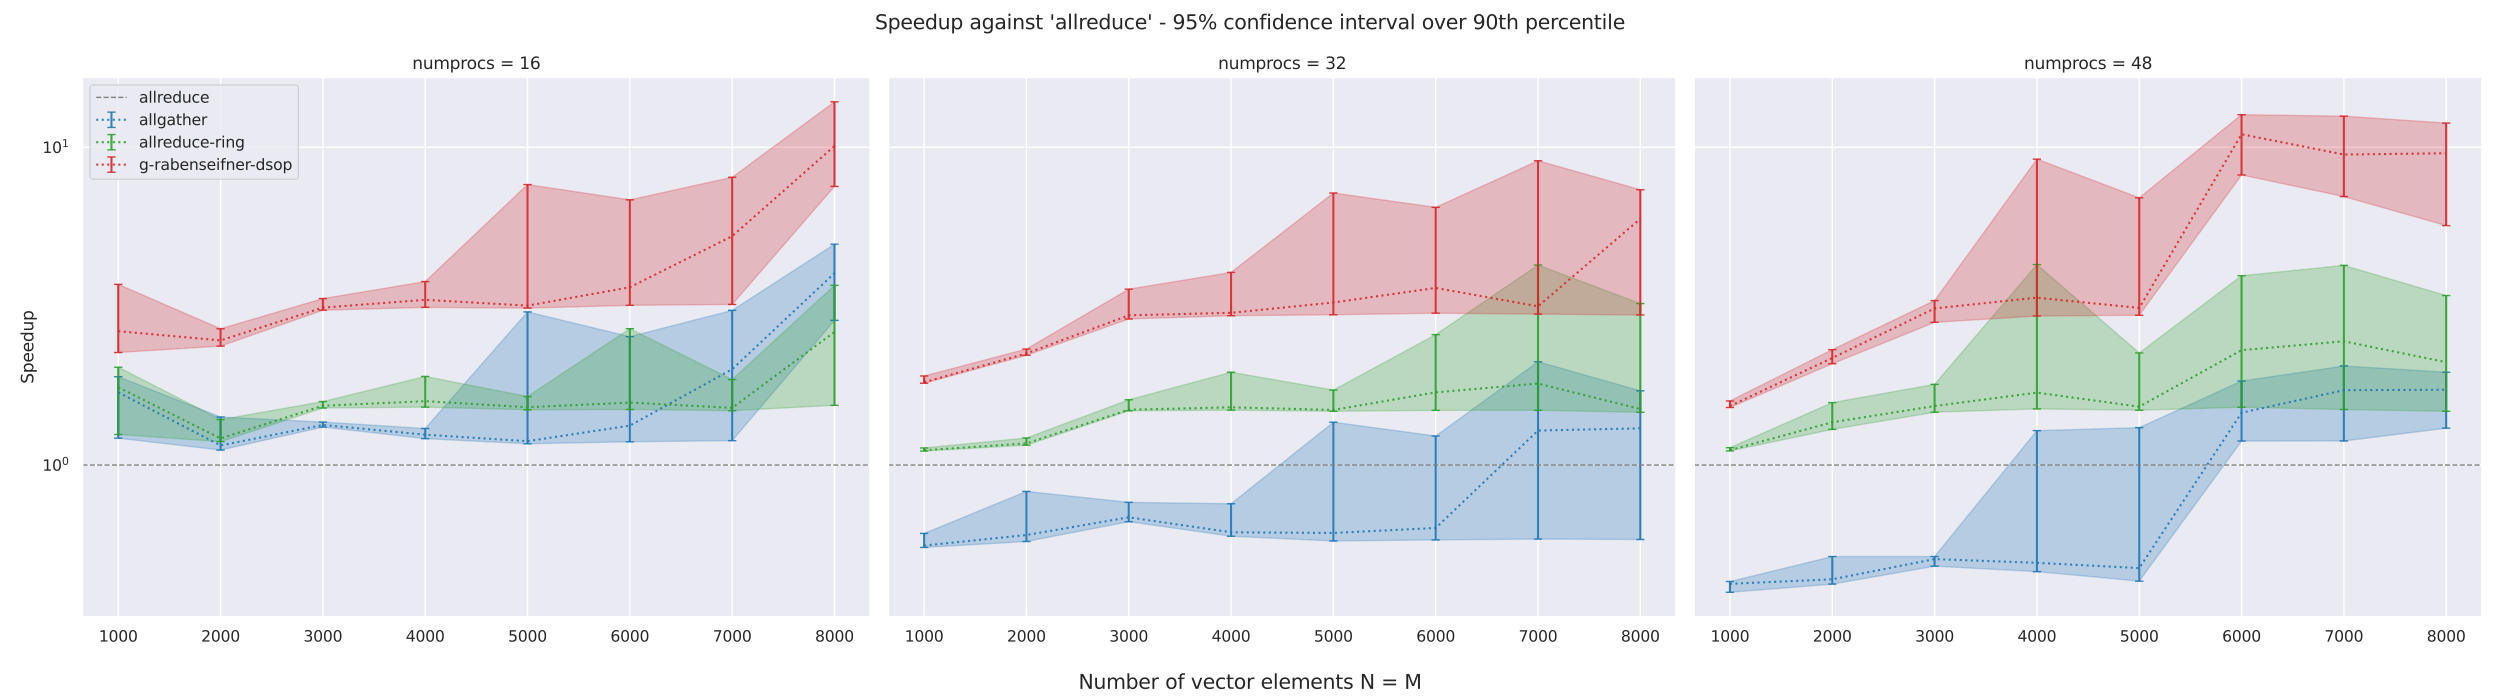 <?xml version="1.0" encoding="utf-8" standalone="no"?>
<!DOCTYPE svg PUBLIC "-//W3C//DTD SVG 1.1//EN"
  "http://www.w3.org/Graphics/SVG/1.1/DTD/svg11.dtd">
<svg xmlns:xlink="http://www.w3.org/1999/xlink" width="1800pt" height="504pt" viewBox="0 0 1800 504" xmlns="http://www.w3.org/2000/svg" version="1.1">
 <defs>
  <style type="text/css">*{stroke-linejoin: round; stroke-linecap: butt}</style>
 </defs>
 <g id="figure_1">
  <g id="patch_1">
   <path d="M 0 504 
L 1800 504 
L 1800 0 
L 0 0 
z
" style="fill: #ffffff"/>
  </g>
  <g id="axes_1">
   <g id="patch_2">
    <path d="M 59.355 444.1 
L 626.61 444.1 
L 626.61 55.68 
L 59.355 55.68 
z
" style="fill: #eaeaf2"/>
   </g>
   <g id="matplotlib.axis_1">
    <g id="xtick_1">
     <g id="line2d_1">
      <path d="M 85.139 444.1 
L 85.139 55.68 
" clip-path="url(#p9a71b2aff8)" style="fill: none; stroke: #ffffff; stroke-linecap: round"/>
     </g>
     <g id="text_1">
      <!-- 1000 -->
      <g style="fill: #262626" transform="translate(71.142 461.958)scale(0.11 -0.11)">
       <defs>
        <path id="DejaVuSans-31" d="M 794 531 
L 1825 531 
L 1825 4091 
L 703 3866 
L 703 4441 
L 1819 4666 
L 2450 4666 
L 2450 531 
L 3481 531 
L 3481 0 
L 794 0 
L 794 531 
z
" transform="scale(0.016)"/>
        <path id="DejaVuSans-30" d="M 2034 4250 
Q 1547 4250 1301 3770 
Q 1056 3291 1056 2328 
Q 1056 1369 1301 889 
Q 1547 409 2034 409 
Q 2525 409 2770 889 
Q 3016 1369 3016 2328 
Q 3016 3291 2770 3770 
Q 2525 4250 2034 4250 
z
M 2034 4750 
Q 2819 4750 3233 4129 
Q 3647 3509 3647 2328 
Q 3647 1150 3233 529 
Q 2819 -91 2034 -91 
Q 1250 -91 836 529 
Q 422 1150 422 2328 
Q 422 3509 836 4129 
Q 1250 4750 2034 4750 
z
" transform="scale(0.016)"/>
       </defs>
       <use xlink:href="#DejaVuSans-31"/>
       <use xlink:href="#DejaVuSans-30" x="63.623"/>
       <use xlink:href="#DejaVuSans-30" x="127.246"/>
       <use xlink:href="#DejaVuSans-30" x="190.869"/>
      </g>
     </g>
    </g>
    <g id="xtick_2">
     <g id="line2d_2">
      <path d="M 158.809 444.1 
L 158.809 55.68 
" clip-path="url(#p9a71b2aff8)" style="fill: none; stroke: #ffffff; stroke-linecap: round"/>
     </g>
     <g id="text_2">
      <!-- 2000 -->
      <g style="fill: #262626" transform="translate(144.811 461.958)scale(0.11 -0.11)">
       <defs>
        <path id="DejaVuSans-32" d="M 1228 531 
L 3431 531 
L 3431 0 
L 469 0 
L 469 531 
Q 828 903 1448 1529 
Q 2069 2156 2228 2338 
Q 2531 2678 2651 2914 
Q 2772 3150 2772 3378 
Q 2772 3750 2511 3984 
Q 2250 4219 1831 4219 
Q 1534 4219 1204 4116 
Q 875 4013 500 3803 
L 500 4441 
Q 881 4594 1212 4672 
Q 1544 4750 1819 4750 
Q 2544 4750 2975 4387 
Q 3406 4025 3406 3419 
Q 3406 3131 3298 2873 
Q 3191 2616 2906 2266 
Q 2828 2175 2409 1742 
Q 1991 1309 1228 531 
z
" transform="scale(0.016)"/>
       </defs>
       <use xlink:href="#DejaVuSans-32"/>
       <use xlink:href="#DejaVuSans-30" x="63.623"/>
       <use xlink:href="#DejaVuSans-30" x="127.246"/>
       <use xlink:href="#DejaVuSans-30" x="190.869"/>
      </g>
     </g>
    </g>
    <g id="xtick_3">
     <g id="line2d_3">
      <path d="M 232.478 444.1 
L 232.478 55.68 
" clip-path="url(#p9a71b2aff8)" style="fill: none; stroke: #ffffff; stroke-linecap: round"/>
     </g>
     <g id="text_3">
      <!-- 3000 -->
      <g style="fill: #262626" transform="translate(218.481 461.958)scale(0.11 -0.11)">
       <defs>
        <path id="DejaVuSans-33" d="M 2597 2516 
Q 3050 2419 3304 2112 
Q 3559 1806 3559 1356 
Q 3559 666 3084 287 
Q 2609 -91 1734 -91 
Q 1441 -91 1130 -33 
Q 819 25 488 141 
L 488 750 
Q 750 597 1062 519 
Q 1375 441 1716 441 
Q 2309 441 2620 675 
Q 2931 909 2931 1356 
Q 2931 1769 2642 2001 
Q 2353 2234 1838 2234 
L 1294 2234 
L 1294 2753 
L 1863 2753 
Q 2328 2753 2575 2939 
Q 2822 3125 2822 3475 
Q 2822 3834 2567 4026 
Q 2313 4219 1838 4219 
Q 1578 4219 1281 4162 
Q 984 4106 628 3988 
L 628 4550 
Q 988 4650 1302 4700 
Q 1616 4750 1894 4750 
Q 2613 4750 3031 4423 
Q 3450 4097 3450 3541 
Q 3450 3153 3228 2886 
Q 3006 2619 2597 2516 
z
" transform="scale(0.016)"/>
       </defs>
       <use xlink:href="#DejaVuSans-33"/>
       <use xlink:href="#DejaVuSans-30" x="63.623"/>
       <use xlink:href="#DejaVuSans-30" x="127.246"/>
       <use xlink:href="#DejaVuSans-30" x="190.869"/>
      </g>
     </g>
    </g>
    <g id="xtick_4">
     <g id="line2d_4">
      <path d="M 306.148 444.1 
L 306.148 55.68 
" clip-path="url(#p9a71b2aff8)" style="fill: none; stroke: #ffffff; stroke-linecap: round"/>
     </g>
     <g id="text_4">
      <!-- 4000 -->
      <g style="fill: #262626" transform="translate(292.15 461.958)scale(0.11 -0.11)">
       <defs>
        <path id="DejaVuSans-34" d="M 2419 4116 
L 825 1625 
L 2419 1625 
L 2419 4116 
z
M 2253 4666 
L 3047 4666 
L 3047 1625 
L 3713 1625 
L 3713 1100 
L 3047 1100 
L 3047 0 
L 2419 0 
L 2419 1100 
L 313 1100 
L 313 1709 
L 2253 4666 
z
" transform="scale(0.016)"/>
       </defs>
       <use xlink:href="#DejaVuSans-34"/>
       <use xlink:href="#DejaVuSans-30" x="63.623"/>
       <use xlink:href="#DejaVuSans-30" x="127.246"/>
       <use xlink:href="#DejaVuSans-30" x="190.869"/>
      </g>
     </g>
    </g>
    <g id="xtick_5">
     <g id="line2d_5">
      <path d="M 379.817 444.1 
L 379.817 55.68 
" clip-path="url(#p9a71b2aff8)" style="fill: none; stroke: #ffffff; stroke-linecap: round"/>
     </g>
     <g id="text_5">
      <!-- 5000 -->
      <g style="fill: #262626" transform="translate(365.82 461.958)scale(0.11 -0.11)">
       <defs>
        <path id="DejaVuSans-35" d="M 691 4666 
L 3169 4666 
L 3169 4134 
L 1269 4134 
L 1269 2991 
Q 1406 3038 1543 3061 
Q 1681 3084 1819 3084 
Q 2600 3084 3056 2656 
Q 3513 2228 3513 1497 
Q 3513 744 3044 326 
Q 2575 -91 1722 -91 
Q 1428 -91 1123 -41 
Q 819 9 494 109 
L 494 744 
Q 775 591 1075 516 
Q 1375 441 1709 441 
Q 2250 441 2565 725 
Q 2881 1009 2881 1497 
Q 2881 1984 2565 2268 
Q 2250 2553 1709 2553 
Q 1456 2553 1204 2497 
Q 953 2441 691 2322 
L 691 4666 
z
" transform="scale(0.016)"/>
       </defs>
       <use xlink:href="#DejaVuSans-35"/>
       <use xlink:href="#DejaVuSans-30" x="63.623"/>
       <use xlink:href="#DejaVuSans-30" x="127.246"/>
       <use xlink:href="#DejaVuSans-30" x="190.869"/>
      </g>
     </g>
    </g>
    <g id="xtick_6">
     <g id="line2d_6">
      <path d="M 453.487 444.1 
L 453.487 55.68 
" clip-path="url(#p9a71b2aff8)" style="fill: none; stroke: #ffffff; stroke-linecap: round"/>
     </g>
     <g id="text_6">
      <!-- 6000 -->
      <g style="fill: #262626" transform="translate(439.489 461.958)scale(0.11 -0.11)">
       <defs>
        <path id="DejaVuSans-36" d="M 2113 2584 
Q 1688 2584 1439 2293 
Q 1191 2003 1191 1497 
Q 1191 994 1439 701 
Q 1688 409 2113 409 
Q 2538 409 2786 701 
Q 3034 994 3034 1497 
Q 3034 2003 2786 2293 
Q 2538 2584 2113 2584 
z
M 3366 4563 
L 3366 3988 
Q 3128 4100 2886 4159 
Q 2644 4219 2406 4219 
Q 1781 4219 1451 3797 
Q 1122 3375 1075 2522 
Q 1259 2794 1537 2939 
Q 1816 3084 2150 3084 
Q 2853 3084 3261 2657 
Q 3669 2231 3669 1497 
Q 3669 778 3244 343 
Q 2819 -91 2113 -91 
Q 1303 -91 875 529 
Q 447 1150 447 2328 
Q 447 3434 972 4092 
Q 1497 4750 2381 4750 
Q 2619 4750 2861 4703 
Q 3103 4656 3366 4563 
z
" transform="scale(0.016)"/>
       </defs>
       <use xlink:href="#DejaVuSans-36"/>
       <use xlink:href="#DejaVuSans-30" x="63.623"/>
       <use xlink:href="#DejaVuSans-30" x="127.246"/>
       <use xlink:href="#DejaVuSans-30" x="190.869"/>
      </g>
     </g>
    </g>
    <g id="xtick_7">
     <g id="line2d_7">
      <path d="M 527.156 444.1 
L 527.156 55.68 
" clip-path="url(#p9a71b2aff8)" style="fill: none; stroke: #ffffff; stroke-linecap: round"/>
     </g>
     <g id="text_7">
      <!-- 7000 -->
      <g style="fill: #262626" transform="translate(513.159 461.958)scale(0.11 -0.11)">
       <defs>
        <path id="DejaVuSans-37" d="M 525 4666 
L 3525 4666 
L 3525 4397 
L 1831 0 
L 1172 0 
L 2766 4134 
L 525 4134 
L 525 4666 
z
" transform="scale(0.016)"/>
       </defs>
       <use xlink:href="#DejaVuSans-37"/>
       <use xlink:href="#DejaVuSans-30" x="63.623"/>
       <use xlink:href="#DejaVuSans-30" x="127.246"/>
       <use xlink:href="#DejaVuSans-30" x="190.869"/>
      </g>
     </g>
    </g>
    <g id="xtick_8">
     <g id="line2d_8">
      <path d="M 600.826 444.1 
L 600.826 55.68 
" clip-path="url(#p9a71b2aff8)" style="fill: none; stroke: #ffffff; stroke-linecap: round"/>
     </g>
     <g id="text_8">
      <!-- 8000 -->
      <g style="fill: #262626" transform="translate(586.828 461.958)scale(0.11 -0.11)">
       <defs>
        <path id="DejaVuSans-38" d="M 2034 2216 
Q 1584 2216 1326 1975 
Q 1069 1734 1069 1313 
Q 1069 891 1326 650 
Q 1584 409 2034 409 
Q 2484 409 2743 651 
Q 3003 894 3003 1313 
Q 3003 1734 2745 1975 
Q 2488 2216 2034 2216 
z
M 1403 2484 
Q 997 2584 770 2862 
Q 544 3141 544 3541 
Q 544 4100 942 4425 
Q 1341 4750 2034 4750 
Q 2731 4750 3128 4425 
Q 3525 4100 3525 3541 
Q 3525 3141 3298 2862 
Q 3072 2584 2669 2484 
Q 3125 2378 3379 2068 
Q 3634 1759 3634 1313 
Q 3634 634 3220 271 
Q 2806 -91 2034 -91 
Q 1263 -91 848 271 
Q 434 634 434 1313 
Q 434 1759 690 2068 
Q 947 2378 1403 2484 
z
M 1172 3481 
Q 1172 3119 1398 2916 
Q 1625 2713 2034 2713 
Q 2441 2713 2670 2916 
Q 2900 3119 2900 3481 
Q 2900 3844 2670 4047 
Q 2441 4250 2034 4250 
Q 1625 4250 1398 4047 
Q 1172 3844 1172 3481 
z
" transform="scale(0.016)"/>
       </defs>
       <use xlink:href="#DejaVuSans-38"/>
       <use xlink:href="#DejaVuSans-30" x="63.623"/>
       <use xlink:href="#DejaVuSans-30" x="127.246"/>
       <use xlink:href="#DejaVuSans-30" x="190.869"/>
      </g>
     </g>
    </g>
   </g>
   <g id="matplotlib.axis_2">
    <g id="ytick_1">
     <g id="line2d_9">
      <path d="M 59.355 334.818 
L 626.61 334.818 
" clip-path="url(#p9a71b2aff8)" style="fill: none; stroke: #ffffff; stroke-linecap: round"/>
     </g>
     <g id="text_9">
      <!-- $\mathdefault{10^{0}}$ -->
      <g style="fill: #262626" transform="translate(30.495 338.997)scale(0.11 -0.11)">
       <use xlink:href="#DejaVuSans-31" transform="translate(0 0.766)"/>
       <use xlink:href="#DejaVuSans-30" transform="translate(63.623 0.766)"/>
       <use xlink:href="#DejaVuSans-30" transform="translate(128.203 39.047)scale(0.7)"/>
      </g>
     </g>
    </g>
    <g id="ytick_2">
     <g id="line2d_10">
      <path d="M 59.355 106.013 
L 626.61 106.013 
" clip-path="url(#p9a71b2aff8)" style="fill: none; stroke: #ffffff; stroke-linecap: round"/>
     </g>
     <g id="text_10">
      <!-- $\mathdefault{10^{1}}$ -->
      <g style="fill: #262626" transform="translate(30.495 110.192)scale(0.11 -0.11)">
       <use xlink:href="#DejaVuSans-31" transform="translate(0 0.684)"/>
       <use xlink:href="#DejaVuSans-30" transform="translate(63.623 0.684)"/>
       <use xlink:href="#DejaVuSans-31" transform="translate(128.203 38.966)scale(0.7)"/>
      </g>
     </g>
    </g>
    <g id="ytick_3"/>
    <g id="ytick_4"/>
    <g id="ytick_5"/>
    <g id="ytick_6"/>
    <g id="ytick_7"/>
    <g id="ytick_8"/>
    <g id="ytick_9"/>
    <g id="ytick_10"/>
    <g id="ytick_11"/>
    <g id="ytick_12"/>
    <g id="ytick_13"/>
    <g id="ytick_14"/>
    <g id="ytick_15"/>
    <g id="ytick_16"/>
    <g id="text_11">
     <!-- Speedup -->
     <g style="fill: #262626" transform="translate(23.999 276.312)rotate(-90)scale(0.12 -0.12)">
      <defs>
       <path id="DejaVuSans-53" d="M 3425 4513 
L 3425 3897 
Q 3066 4069 2747 4153 
Q 2428 4238 2131 4238 
Q 1616 4238 1336 4038 
Q 1056 3838 1056 3469 
Q 1056 3159 1242 3001 
Q 1428 2844 1947 2747 
L 2328 2669 
Q 3034 2534 3370 2195 
Q 3706 1856 3706 1288 
Q 3706 609 3251 259 
Q 2797 -91 1919 -91 
Q 1588 -91 1214 -16 
Q 841 59 441 206 
L 441 856 
Q 825 641 1194 531 
Q 1563 422 1919 422 
Q 2459 422 2753 634 
Q 3047 847 3047 1241 
Q 3047 1584 2836 1778 
Q 2625 1972 2144 2069 
L 1759 2144 
Q 1053 2284 737 2584 
Q 422 2884 422 3419 
Q 422 4038 858 4394 
Q 1294 4750 2059 4750 
Q 2388 4750 2728 4690 
Q 3069 4631 3425 4513 
z
" transform="scale(0.016)"/>
       <path id="DejaVuSans-70" d="M 1159 525 
L 1159 -1331 
L 581 -1331 
L 581 3500 
L 1159 3500 
L 1159 2969 
Q 1341 3281 1617 3432 
Q 1894 3584 2278 3584 
Q 2916 3584 3314 3078 
Q 3713 2572 3713 1747 
Q 3713 922 3314 415 
Q 2916 -91 2278 -91 
Q 1894 -91 1617 61 
Q 1341 213 1159 525 
z
M 3116 1747 
Q 3116 2381 2855 2742 
Q 2594 3103 2138 3103 
Q 1681 3103 1420 2742 
Q 1159 2381 1159 1747 
Q 1159 1113 1420 752 
Q 1681 391 2138 391 
Q 2594 391 2855 752 
Q 3116 1113 3116 1747 
z
" transform="scale(0.016)"/>
       <path id="DejaVuSans-65" d="M 3597 1894 
L 3597 1613 
L 953 1613 
Q 991 1019 1311 708 
Q 1631 397 2203 397 
Q 2534 397 2845 478 
Q 3156 559 3463 722 
L 3463 178 
Q 3153 47 2828 -22 
Q 2503 -91 2169 -91 
Q 1331 -91 842 396 
Q 353 884 353 1716 
Q 353 2575 817 3079 
Q 1281 3584 2069 3584 
Q 2775 3584 3186 3129 
Q 3597 2675 3597 1894 
z
M 3022 2063 
Q 3016 2534 2758 2815 
Q 2500 3097 2075 3097 
Q 1594 3097 1305 2825 
Q 1016 2553 972 2059 
L 3022 2063 
z
" transform="scale(0.016)"/>
       <path id="DejaVuSans-64" d="M 2906 2969 
L 2906 4863 
L 3481 4863 
L 3481 0 
L 2906 0 
L 2906 525 
Q 2725 213 2448 61 
Q 2172 -91 1784 -91 
Q 1150 -91 751 415 
Q 353 922 353 1747 
Q 353 2572 751 3078 
Q 1150 3584 1784 3584 
Q 2172 3584 2448 3432 
Q 2725 3281 2906 2969 
z
M 947 1747 
Q 947 1113 1208 752 
Q 1469 391 1925 391 
Q 2381 391 2643 752 
Q 2906 1113 2906 1747 
Q 2906 2381 2643 2742 
Q 2381 3103 1925 3103 
Q 1469 3103 1208 2742 
Q 947 2381 947 1747 
z
" transform="scale(0.016)"/>
       <path id="DejaVuSans-75" d="M 544 1381 
L 544 3500 
L 1119 3500 
L 1119 1403 
Q 1119 906 1312 657 
Q 1506 409 1894 409 
Q 2359 409 2629 706 
Q 2900 1003 2900 1516 
L 2900 3500 
L 3475 3500 
L 3475 0 
L 2900 0 
L 2900 538 
Q 2691 219 2414 64 
Q 2138 -91 1772 -91 
Q 1169 -91 856 284 
Q 544 659 544 1381 
z
M 1991 3584 
L 1991 3584 
z
" transform="scale(0.016)"/>
      </defs>
      <use xlink:href="#DejaVuSans-53"/>
      <use xlink:href="#DejaVuSans-70" x="63.477"/>
      <use xlink:href="#DejaVuSans-65" x="126.953"/>
      <use xlink:href="#DejaVuSans-65" x="188.477"/>
      <use xlink:href="#DejaVuSans-64" x="250"/>
      <use xlink:href="#DejaVuSans-75" x="313.477"/>
      <use xlink:href="#DejaVuSans-70" x="376.855"/>
     </g>
    </g>
   </g>
   <g id="PolyCollection_1">
    <defs>
     <path id="m012b1945ca" d="M 85.139 -232.756 
L 85.139 -188.498 
L 158.809 -179.992 
L 232.478 -196.49 
L 306.148 -188.172 
L 379.817 -184.492 
L 453.487 -185.922 
L 527.156 -186.727 
L 600.826 -273.319 
L 600.826 -328.178 
L 600.826 -328.178 
L 527.156 -280.541 
L 453.487 -261.6 
L 379.817 -279.415 
L 306.148 -195.468 
L 232.478 -200.1 
L 158.809 -203.723 
L 85.139 -232.756 
z
" style="stroke: #1f77b4; stroke-opacity: 0.25"/>
    </defs>
    <g clip-path="url(#p9a71b2aff8)">
     <use xlink:href="#m012b1945ca" x="0" y="504" style="fill: #1f77b4; fill-opacity: 0.25; stroke: #1f77b4; stroke-opacity: 0.25"/>
    </g>
   </g>
   <g id="PolyCollection_2">
    <defs>
     <path id="m44dd35d9c1" d="M 85.139 -239.604 
L 85.139 -191.18 
L 158.809 -186.006 
L 232.478 -210.234 
L 306.148 -210.87 
L 379.817 -208.97 
L 453.487 -209.173 
L 527.156 -208.319 
L 600.826 -212.161 
L 600.826 -298.553 
L 600.826 -298.553 
L 527.156 -230.714 
L 453.487 -267.327 
L 379.817 -218.47 
L 306.148 -232.952 
L 232.478 -214.892 
L 158.809 -201.896 
L 85.139 -239.604 
z
" style="stroke: #2ca02c; stroke-opacity: 0.25"/>
    </defs>
    <g clip-path="url(#p9a71b2aff8)">
     <use xlink:href="#m44dd35d9c1" x="0" y="504" style="fill: #2ca02c; fill-opacity: 0.25; stroke: #2ca02c; stroke-opacity: 0.25"/>
    </g>
   </g>
   <g id="PolyCollection_3">
    <defs>
     <path id="m8f4f7ae47b" d="M 85.139 -299.259 
L 85.139 -250.221 
L 158.809 -254.81 
L 232.478 -280.658 
L 306.148 -282.69 
L 379.817 -282.159 
L 453.487 -284.162 
L 527.156 -284.8 
L 600.826 -369.782 
L 600.826 -430.665 
L 600.826 -430.665 
L 527.156 -376.333 
L 453.487 -360.104 
L 379.817 -371.109 
L 306.148 -301.265 
L 232.478 -289.032 
L 158.809 -267.284 
L 85.139 -299.259 
z
" style="stroke: #d62728; stroke-opacity: 0.25"/>
    </defs>
    <g clip-path="url(#p9a71b2aff8)">
     <use xlink:href="#m8f4f7ae47b" x="0" y="504" style="fill: #d62728; fill-opacity: 0.25; stroke: #d62728; stroke-opacity: 0.25"/>
    </g>
   </g>
   <g id="LineCollection_1">
    <path d="M 85.139 315.502 
L 85.139 271.244 
" clip-path="url(#p9a71b2aff8)" style="fill: none; stroke: #1f77b4; stroke-opacity: 0.9; stroke-width: 1.5"/>
    <path d="M 158.809 324.008 
L 158.809 300.277 
" clip-path="url(#p9a71b2aff8)" style="fill: none; stroke: #1f77b4; stroke-opacity: 0.9; stroke-width: 1.5"/>
    <path d="M 232.478 307.51 
L 232.478 303.9 
" clip-path="url(#p9a71b2aff8)" style="fill: none; stroke: #1f77b4; stroke-opacity: 0.9; stroke-width: 1.5"/>
    <path d="M 306.148 315.828 
L 306.148 308.532 
" clip-path="url(#p9a71b2aff8)" style="fill: none; stroke: #1f77b4; stroke-opacity: 0.9; stroke-width: 1.5"/>
    <path d="M 379.817 319.508 
L 379.817 224.585 
" clip-path="url(#p9a71b2aff8)" style="fill: none; stroke: #1f77b4; stroke-opacity: 0.9; stroke-width: 1.5"/>
    <path d="M 453.487 318.078 
L 453.487 242.4 
" clip-path="url(#p9a71b2aff8)" style="fill: none; stroke: #1f77b4; stroke-opacity: 0.9; stroke-width: 1.5"/>
    <path d="M 527.156 317.273 
L 527.156 223.459 
" clip-path="url(#p9a71b2aff8)" style="fill: none; stroke: #1f77b4; stroke-opacity: 0.9; stroke-width: 1.5"/>
    <path d="M 600.826 230.681 
L 600.826 175.822 
" clip-path="url(#p9a71b2aff8)" style="fill: none; stroke: #1f77b4; stroke-opacity: 0.9; stroke-width: 1.5"/>
   </g>
   <g id="line2d_11">
    <defs>
     <path id="ma67e61f329" d="M 3 0 
L -3 -0 
" style="stroke: #1f77b4; stroke-opacity: 0.9"/>
    </defs>
    <g clip-path="url(#p9a71b2aff8)">
     <use xlink:href="#ma67e61f329" x="85.139" y="315.502" style="fill: #1f77b4; fill-opacity: 0.9; stroke: #1f77b4; stroke-opacity: 0.9"/>
     <use xlink:href="#ma67e61f329" x="158.809" y="324.008" style="fill: #1f77b4; fill-opacity: 0.9; stroke: #1f77b4; stroke-opacity: 0.9"/>
     <use xlink:href="#ma67e61f329" x="232.478" y="307.51" style="fill: #1f77b4; fill-opacity: 0.9; stroke: #1f77b4; stroke-opacity: 0.9"/>
     <use xlink:href="#ma67e61f329" x="306.148" y="315.828" style="fill: #1f77b4; fill-opacity: 0.9; stroke: #1f77b4; stroke-opacity: 0.9"/>
     <use xlink:href="#ma67e61f329" x="379.817" y="319.508" style="fill: #1f77b4; fill-opacity: 0.9; stroke: #1f77b4; stroke-opacity: 0.9"/>
     <use xlink:href="#ma67e61f329" x="453.487" y="318.078" style="fill: #1f77b4; fill-opacity: 0.9; stroke: #1f77b4; stroke-opacity: 0.9"/>
     <use xlink:href="#ma67e61f329" x="527.156" y="317.273" style="fill: #1f77b4; fill-opacity: 0.9; stroke: #1f77b4; stroke-opacity: 0.9"/>
     <use xlink:href="#ma67e61f329" x="600.826" y="230.681" style="fill: #1f77b4; fill-opacity: 0.9; stroke: #1f77b4; stroke-opacity: 0.9"/>
    </g>
   </g>
   <g id="line2d_12">
    <g clip-path="url(#p9a71b2aff8)">
     <use xlink:href="#ma67e61f329" x="85.139" y="271.244" style="fill: #1f77b4; fill-opacity: 0.9; stroke: #1f77b4; stroke-opacity: 0.9"/>
     <use xlink:href="#ma67e61f329" x="158.809" y="300.277" style="fill: #1f77b4; fill-opacity: 0.9; stroke: #1f77b4; stroke-opacity: 0.9"/>
     <use xlink:href="#ma67e61f329" x="232.478" y="303.9" style="fill: #1f77b4; fill-opacity: 0.9; stroke: #1f77b4; stroke-opacity: 0.9"/>
     <use xlink:href="#ma67e61f329" x="306.148" y="308.532" style="fill: #1f77b4; fill-opacity: 0.9; stroke: #1f77b4; stroke-opacity: 0.9"/>
     <use xlink:href="#ma67e61f329" x="379.817" y="224.585" style="fill: #1f77b4; fill-opacity: 0.9; stroke: #1f77b4; stroke-opacity: 0.9"/>
     <use xlink:href="#ma67e61f329" x="453.487" y="242.4" style="fill: #1f77b4; fill-opacity: 0.9; stroke: #1f77b4; stroke-opacity: 0.9"/>
     <use xlink:href="#ma67e61f329" x="527.156" y="223.459" style="fill: #1f77b4; fill-opacity: 0.9; stroke: #1f77b4; stroke-opacity: 0.9"/>
     <use xlink:href="#ma67e61f329" x="600.826" y="175.822" style="fill: #1f77b4; fill-opacity: 0.9; stroke: #1f77b4; stroke-opacity: 0.9"/>
    </g>
   </g>
   <g id="LineCollection_2">
    <path d="M 85.139 312.82 
L 85.139 264.396 
" clip-path="url(#p9a71b2aff8)" style="fill: none; stroke: #2ca02c; stroke-opacity: 0.9; stroke-width: 1.5"/>
    <path d="M 158.809 317.994 
L 158.809 302.104 
" clip-path="url(#p9a71b2aff8)" style="fill: none; stroke: #2ca02c; stroke-opacity: 0.9; stroke-width: 1.5"/>
    <path d="M 232.478 293.766 
L 232.478 289.108 
" clip-path="url(#p9a71b2aff8)" style="fill: none; stroke: #2ca02c; stroke-opacity: 0.9; stroke-width: 1.5"/>
    <path d="M 306.148 293.13 
L 306.148 271.048 
" clip-path="url(#p9a71b2aff8)" style="fill: none; stroke: #2ca02c; stroke-opacity: 0.9; stroke-width: 1.5"/>
    <path d="M 379.817 295.03 
L 379.817 285.53 
" clip-path="url(#p9a71b2aff8)" style="fill: none; stroke: #2ca02c; stroke-opacity: 0.9; stroke-width: 1.5"/>
    <path d="M 453.487 294.827 
L 453.487 236.673 
" clip-path="url(#p9a71b2aff8)" style="fill: none; stroke: #2ca02c; stroke-opacity: 0.9; stroke-width: 1.5"/>
    <path d="M 527.156 295.681 
L 527.156 273.286 
" clip-path="url(#p9a71b2aff8)" style="fill: none; stroke: #2ca02c; stroke-opacity: 0.9; stroke-width: 1.5"/>
    <path d="M 600.826 291.839 
L 600.826 205.447 
" clip-path="url(#p9a71b2aff8)" style="fill: none; stroke: #2ca02c; stroke-opacity: 0.9; stroke-width: 1.5"/>
   </g>
   <g id="line2d_13">
    <defs>
     <path id="mc4a1978841" d="M 3 0 
L -3 -0 
" style="stroke: #2ca02c; stroke-opacity: 0.9"/>
    </defs>
    <g clip-path="url(#p9a71b2aff8)">
     <use xlink:href="#mc4a1978841" x="85.139" y="312.82" style="fill: #2ca02c; fill-opacity: 0.9; stroke: #2ca02c; stroke-opacity: 0.9"/>
     <use xlink:href="#mc4a1978841" x="158.809" y="317.994" style="fill: #2ca02c; fill-opacity: 0.9; stroke: #2ca02c; stroke-opacity: 0.9"/>
     <use xlink:href="#mc4a1978841" x="232.478" y="293.766" style="fill: #2ca02c; fill-opacity: 0.9; stroke: #2ca02c; stroke-opacity: 0.9"/>
     <use xlink:href="#mc4a1978841" x="306.148" y="293.13" style="fill: #2ca02c; fill-opacity: 0.9; stroke: #2ca02c; stroke-opacity: 0.9"/>
     <use xlink:href="#mc4a1978841" x="379.817" y="295.03" style="fill: #2ca02c; fill-opacity: 0.9; stroke: #2ca02c; stroke-opacity: 0.9"/>
     <use xlink:href="#mc4a1978841" x="453.487" y="294.827" style="fill: #2ca02c; fill-opacity: 0.9; stroke: #2ca02c; stroke-opacity: 0.9"/>
     <use xlink:href="#mc4a1978841" x="527.156" y="295.681" style="fill: #2ca02c; fill-opacity: 0.9; stroke: #2ca02c; stroke-opacity: 0.9"/>
     <use xlink:href="#mc4a1978841" x="600.826" y="291.839" style="fill: #2ca02c; fill-opacity: 0.9; stroke: #2ca02c; stroke-opacity: 0.9"/>
    </g>
   </g>
   <g id="line2d_14">
    <g clip-path="url(#p9a71b2aff8)">
     <use xlink:href="#mc4a1978841" x="85.139" y="264.396" style="fill: #2ca02c; fill-opacity: 0.9; stroke: #2ca02c; stroke-opacity: 0.9"/>
     <use xlink:href="#mc4a1978841" x="158.809" y="302.104" style="fill: #2ca02c; fill-opacity: 0.9; stroke: #2ca02c; stroke-opacity: 0.9"/>
     <use xlink:href="#mc4a1978841" x="232.478" y="289.108" style="fill: #2ca02c; fill-opacity: 0.9; stroke: #2ca02c; stroke-opacity: 0.9"/>
     <use xlink:href="#mc4a1978841" x="306.148" y="271.048" style="fill: #2ca02c; fill-opacity: 0.9; stroke: #2ca02c; stroke-opacity: 0.9"/>
     <use xlink:href="#mc4a1978841" x="379.817" y="285.53" style="fill: #2ca02c; fill-opacity: 0.9; stroke: #2ca02c; stroke-opacity: 0.9"/>
     <use xlink:href="#mc4a1978841" x="453.487" y="236.673" style="fill: #2ca02c; fill-opacity: 0.9; stroke: #2ca02c; stroke-opacity: 0.9"/>
     <use xlink:href="#mc4a1978841" x="527.156" y="273.286" style="fill: #2ca02c; fill-opacity: 0.9; stroke: #2ca02c; stroke-opacity: 0.9"/>
     <use xlink:href="#mc4a1978841" x="600.826" y="205.447" style="fill: #2ca02c; fill-opacity: 0.9; stroke: #2ca02c; stroke-opacity: 0.9"/>
    </g>
   </g>
   <g id="LineCollection_3">
    <path d="M 85.139 253.779 
L 85.139 204.741 
" clip-path="url(#p9a71b2aff8)" style="fill: none; stroke: #d62728; stroke-opacity: 0.9; stroke-width: 1.5"/>
    <path d="M 158.809 249.19 
L 158.809 236.716 
" clip-path="url(#p9a71b2aff8)" style="fill: none; stroke: #d62728; stroke-opacity: 0.9; stroke-width: 1.5"/>
    <path d="M 232.478 223.342 
L 232.478 214.968 
" clip-path="url(#p9a71b2aff8)" style="fill: none; stroke: #d62728; stroke-opacity: 0.9; stroke-width: 1.5"/>
    <path d="M 306.148 221.31 
L 306.148 202.735 
" clip-path="url(#p9a71b2aff8)" style="fill: none; stroke: #d62728; stroke-opacity: 0.9; stroke-width: 1.5"/>
    <path d="M 379.817 221.841 
L 379.817 132.891 
" clip-path="url(#p9a71b2aff8)" style="fill: none; stroke: #d62728; stroke-opacity: 0.9; stroke-width: 1.5"/>
    <path d="M 453.487 219.838 
L 453.487 143.896 
" clip-path="url(#p9a71b2aff8)" style="fill: none; stroke: #d62728; stroke-opacity: 0.9; stroke-width: 1.5"/>
    <path d="M 527.156 219.2 
L 527.156 127.667 
" clip-path="url(#p9a71b2aff8)" style="fill: none; stroke: #d62728; stroke-opacity: 0.9; stroke-width: 1.5"/>
    <path d="M 600.826 134.218 
L 600.826 73.335 
" clip-path="url(#p9a71b2aff8)" style="fill: none; stroke: #d62728; stroke-opacity: 0.9; stroke-width: 1.5"/>
   </g>
   <g id="line2d_15">
    <defs>
     <path id="m3a7786aca2" d="M 3 0 
L -3 -0 
" style="stroke: #d62728; stroke-opacity: 0.9"/>
    </defs>
    <g clip-path="url(#p9a71b2aff8)">
     <use xlink:href="#m3a7786aca2" x="85.139" y="253.779" style="fill: #d62728; fill-opacity: 0.9; stroke: #d62728; stroke-opacity: 0.9"/>
     <use xlink:href="#m3a7786aca2" x="158.809" y="249.19" style="fill: #d62728; fill-opacity: 0.9; stroke: #d62728; stroke-opacity: 0.9"/>
     <use xlink:href="#m3a7786aca2" x="232.478" y="223.342" style="fill: #d62728; fill-opacity: 0.9; stroke: #d62728; stroke-opacity: 0.9"/>
     <use xlink:href="#m3a7786aca2" x="306.148" y="221.31" style="fill: #d62728; fill-opacity: 0.9; stroke: #d62728; stroke-opacity: 0.9"/>
     <use xlink:href="#m3a7786aca2" x="379.817" y="221.841" style="fill: #d62728; fill-opacity: 0.9; stroke: #d62728; stroke-opacity: 0.9"/>
     <use xlink:href="#m3a7786aca2" x="453.487" y="219.838" style="fill: #d62728; fill-opacity: 0.9; stroke: #d62728; stroke-opacity: 0.9"/>
     <use xlink:href="#m3a7786aca2" x="527.156" y="219.2" style="fill: #d62728; fill-opacity: 0.9; stroke: #d62728; stroke-opacity: 0.9"/>
     <use xlink:href="#m3a7786aca2" x="600.826" y="134.218" style="fill: #d62728; fill-opacity: 0.9; stroke: #d62728; stroke-opacity: 0.9"/>
    </g>
   </g>
   <g id="line2d_16">
    <g clip-path="url(#p9a71b2aff8)">
     <use xlink:href="#m3a7786aca2" x="85.139" y="204.741" style="fill: #d62728; fill-opacity: 0.9; stroke: #d62728; stroke-opacity: 0.9"/>
     <use xlink:href="#m3a7786aca2" x="158.809" y="236.716" style="fill: #d62728; fill-opacity: 0.9; stroke: #d62728; stroke-opacity: 0.9"/>
     <use xlink:href="#m3a7786aca2" x="232.478" y="214.968" style="fill: #d62728; fill-opacity: 0.9; stroke: #d62728; stroke-opacity: 0.9"/>
     <use xlink:href="#m3a7786aca2" x="306.148" y="202.735" style="fill: #d62728; fill-opacity: 0.9; stroke: #d62728; stroke-opacity: 0.9"/>
     <use xlink:href="#m3a7786aca2" x="379.817" y="132.891" style="fill: #d62728; fill-opacity: 0.9; stroke: #d62728; stroke-opacity: 0.9"/>
     <use xlink:href="#m3a7786aca2" x="453.487" y="143.896" style="fill: #d62728; fill-opacity: 0.9; stroke: #d62728; stroke-opacity: 0.9"/>
     <use xlink:href="#m3a7786aca2" x="527.156" y="127.667" style="fill: #d62728; fill-opacity: 0.9; stroke: #d62728; stroke-opacity: 0.9"/>
     <use xlink:href="#m3a7786aca2" x="600.826" y="73.335" style="fill: #d62728; fill-opacity: 0.9; stroke: #d62728; stroke-opacity: 0.9"/>
    </g>
   </g>
   <g id="line2d_17">
    <path d="M 59.355 334.818 
L 626.61 334.818 
" clip-path="url(#p9a71b2aff8)" style="fill: none; stroke-dasharray: 3.7,1.6; stroke-dashoffset: 0; stroke: #808080"/>
   </g>
   <g id="line2d_18">
    <path d="M 85.139 282.498 
L 158.809 320.742 
L 232.478 305.951 
L 306.148 312.988 
L 379.817 317.658 
L 453.487 306.436 
L 527.156 265.858 
L 600.826 196.663 
" clip-path="url(#p9a71b2aff8)" style="fill: none; stroke-dasharray: 1.5,2.475; stroke-dashoffset: 0; stroke: #1f77b4; stroke-opacity: 0.9; stroke-width: 1.5"/>
   </g>
   <g id="line2d_19">
    <path d="M 85.139 278.821 
L 158.809 315.662 
L 232.478 292.151 
L 306.148 288.844 
L 379.817 293.203 
L 453.487 289.865 
L 527.156 293.649 
L 600.826 239.053 
" clip-path="url(#p9a71b2aff8)" style="fill: none; stroke-dasharray: 1.5,2.475; stroke-dashoffset: 0; stroke: #2ca02c; stroke-opacity: 0.9; stroke-width: 1.5"/>
   </g>
   <g id="line2d_20">
    <path d="M 85.139 238.46 
L 158.809 245.087 
L 232.478 221.505 
L 306.148 215.87 
L 379.817 220.062 
L 453.487 206.825 
L 527.156 170.05 
L 600.826 105.13 
" clip-path="url(#p9a71b2aff8)" style="fill: none; stroke-dasharray: 1.5,2.475; stroke-dashoffset: 0; stroke: #d62728; stroke-opacity: 0.9; stroke-width: 1.5"/>
   </g>
   <g id="patch_3">
    <path d="M 59.355 444.1 
L 59.355 55.68 
" style="fill: none; stroke: #ffffff; stroke-width: 1.25; stroke-linejoin: miter; stroke-linecap: square"/>
   </g>
   <g id="patch_4">
    <path d="M 626.61 444.1 
L 626.61 55.68 
" style="fill: none; stroke: #ffffff; stroke-width: 1.25; stroke-linejoin: miter; stroke-linecap: square"/>
   </g>
   <g id="patch_5">
    <path d="M 59.355 444.1 
L 626.61 444.1 
" style="fill: none; stroke: #ffffff; stroke-width: 1.25; stroke-linejoin: miter; stroke-linecap: square"/>
   </g>
   <g id="patch_6">
    <path d="M 59.355 55.68 
L 626.61 55.68 
" style="fill: none; stroke: #ffffff; stroke-width: 1.25; stroke-linejoin: miter; stroke-linecap: square"/>
   </g>
   <g id="text_12">
    <!-- numprocs = 16 -->
    <g style="fill: #262626" transform="translate(296.82 49.68)scale(0.12 -0.12)">
     <defs>
      <path id="DejaVuSans-6e" d="M 3513 2113 
L 3513 0 
L 2938 0 
L 2938 2094 
Q 2938 2591 2744 2837 
Q 2550 3084 2163 3084 
Q 1697 3084 1428 2787 
Q 1159 2491 1159 1978 
L 1159 0 
L 581 0 
L 581 3500 
L 1159 3500 
L 1159 2956 
Q 1366 3272 1645 3428 
Q 1925 3584 2291 3584 
Q 2894 3584 3203 3211 
Q 3513 2838 3513 2113 
z
" transform="scale(0.016)"/>
      <path id="DejaVuSans-6d" d="M 3328 2828 
Q 3544 3216 3844 3400 
Q 4144 3584 4550 3584 
Q 5097 3584 5394 3201 
Q 5691 2819 5691 2113 
L 5691 0 
L 5113 0 
L 5113 2094 
Q 5113 2597 4934 2840 
Q 4756 3084 4391 3084 
Q 3944 3084 3684 2787 
Q 3425 2491 3425 1978 
L 3425 0 
L 2847 0 
L 2847 2094 
Q 2847 2600 2669 2842 
Q 2491 3084 2119 3084 
Q 1678 3084 1418 2786 
Q 1159 2488 1159 1978 
L 1159 0 
L 581 0 
L 581 3500 
L 1159 3500 
L 1159 2956 
Q 1356 3278 1631 3431 
Q 1906 3584 2284 3584 
Q 2666 3584 2933 3390 
Q 3200 3197 3328 2828 
z
" transform="scale(0.016)"/>
      <path id="DejaVuSans-72" d="M 2631 2963 
Q 2534 3019 2420 3045 
Q 2306 3072 2169 3072 
Q 1681 3072 1420 2755 
Q 1159 2438 1159 1844 
L 1159 0 
L 581 0 
L 581 3500 
L 1159 3500 
L 1159 2956 
Q 1341 3275 1631 3429 
Q 1922 3584 2338 3584 
Q 2397 3584 2469 3576 
Q 2541 3569 2628 3553 
L 2631 2963 
z
" transform="scale(0.016)"/>
      <path id="DejaVuSans-6f" d="M 1959 3097 
Q 1497 3097 1228 2736 
Q 959 2375 959 1747 
Q 959 1119 1226 758 
Q 1494 397 1959 397 
Q 2419 397 2687 759 
Q 2956 1122 2956 1747 
Q 2956 2369 2687 2733 
Q 2419 3097 1959 3097 
z
M 1959 3584 
Q 2709 3584 3137 3096 
Q 3566 2609 3566 1747 
Q 3566 888 3137 398 
Q 2709 -91 1959 -91 
Q 1206 -91 779 398 
Q 353 888 353 1747 
Q 353 2609 779 3096 
Q 1206 3584 1959 3584 
z
" transform="scale(0.016)"/>
      <path id="DejaVuSans-63" d="M 3122 3366 
L 3122 2828 
Q 2878 2963 2633 3030 
Q 2388 3097 2138 3097 
Q 1578 3097 1268 2742 
Q 959 2388 959 1747 
Q 959 1106 1268 751 
Q 1578 397 2138 397 
Q 2388 397 2633 464 
Q 2878 531 3122 666 
L 3122 134 
Q 2881 22 2623 -34 
Q 2366 -91 2075 -91 
Q 1284 -91 818 406 
Q 353 903 353 1747 
Q 353 2603 823 3093 
Q 1294 3584 2113 3584 
Q 2378 3584 2631 3529 
Q 2884 3475 3122 3366 
z
" transform="scale(0.016)"/>
      <path id="DejaVuSans-73" d="M 2834 3397 
L 2834 2853 
Q 2591 2978 2328 3040 
Q 2066 3103 1784 3103 
Q 1356 3103 1142 2972 
Q 928 2841 928 2578 
Q 928 2378 1081 2264 
Q 1234 2150 1697 2047 
L 1894 2003 
Q 2506 1872 2764 1633 
Q 3022 1394 3022 966 
Q 3022 478 2636 193 
Q 2250 -91 1575 -91 
Q 1294 -91 989 -36 
Q 684 19 347 128 
L 347 722 
Q 666 556 975 473 
Q 1284 391 1588 391 
Q 1994 391 2212 530 
Q 2431 669 2431 922 
Q 2431 1156 2273 1281 
Q 2116 1406 1581 1522 
L 1381 1569 
Q 847 1681 609 1914 
Q 372 2147 372 2553 
Q 372 3047 722 3315 
Q 1072 3584 1716 3584 
Q 2034 3584 2315 3537 
Q 2597 3491 2834 3397 
z
" transform="scale(0.016)"/>
      <path id="DejaVuSans-20" transform="scale(0.016)"/>
      <path id="DejaVuSans-3d" d="M 678 2906 
L 4684 2906 
L 4684 2381 
L 678 2381 
L 678 2906 
z
M 678 1631 
L 4684 1631 
L 4684 1100 
L 678 1100 
L 678 1631 
z
" transform="scale(0.016)"/>
     </defs>
     <use xlink:href="#DejaVuSans-6e"/>
     <use xlink:href="#DejaVuSans-75" x="63.379"/>
     <use xlink:href="#DejaVuSans-6d" x="126.758"/>
     <use xlink:href="#DejaVuSans-70" x="224.17"/>
     <use xlink:href="#DejaVuSans-72" x="287.646"/>
     <use xlink:href="#DejaVuSans-6f" x="326.51"/>
     <use xlink:href="#DejaVuSans-63" x="387.691"/>
     <use xlink:href="#DejaVuSans-73" x="442.672"/>
     <use xlink:href="#DejaVuSans-20" x="494.771"/>
     <use xlink:href="#DejaVuSans-3d" x="526.559"/>
     <use xlink:href="#DejaVuSans-20" x="610.348"/>
     <use xlink:href="#DejaVuSans-31" x="642.135"/>
     <use xlink:href="#DejaVuSans-36" x="705.758"/>
    </g>
   </g>
   <g id="legend_1">
    <g id="patch_7">
     <path d="M 67.055 129.064 
L 212.576 129.064 
Q 214.776 129.064 214.776 126.864 
L 214.776 63.38 
Q 214.776 61.18 212.576 61.18 
L 67.055 61.18 
Q 64.855 61.18 64.855 63.38 
L 64.855 126.864 
Q 64.855 129.064 67.055 129.064 
z
" style="fill: #eaeaf2; opacity: 0.8; stroke: #cccccc; stroke-linejoin: miter"/>
    </g>
    <g id="line2d_21">
     <path d="M 69.255 70.088 
L 80.255 70.088 
L 91.255 70.088 
" style="fill: none; stroke-dasharray: 3.7,1.6; stroke-dashoffset: 0; stroke: #808080"/>
    </g>
    <g id="text_13">
     <!-- allreduce -->
     <g style="fill: #262626" transform="translate(100.055 73.938)scale(0.11 -0.11)">
      <defs>
       <path id="DejaVuSans-61" d="M 2194 1759 
Q 1497 1759 1228 1600 
Q 959 1441 959 1056 
Q 959 750 1161 570 
Q 1363 391 1709 391 
Q 2188 391 2477 730 
Q 2766 1069 2766 1631 
L 2766 1759 
L 2194 1759 
z
M 3341 1997 
L 3341 0 
L 2766 0 
L 2766 531 
Q 2569 213 2275 61 
Q 1981 -91 1556 -91 
Q 1019 -91 701 211 
Q 384 513 384 1019 
Q 384 1609 779 1909 
Q 1175 2209 1959 2209 
L 2766 2209 
L 2766 2266 
Q 2766 2663 2505 2880 
Q 2244 3097 1772 3097 
Q 1472 3097 1187 3025 
Q 903 2953 641 2809 
L 641 3341 
Q 956 3463 1253 3523 
Q 1550 3584 1831 3584 
Q 2591 3584 2966 3190 
Q 3341 2797 3341 1997 
z
" transform="scale(0.016)"/>
       <path id="DejaVuSans-6c" d="M 603 4863 
L 1178 4863 
L 1178 0 
L 603 0 
L 603 4863 
z
" transform="scale(0.016)"/>
      </defs>
      <use xlink:href="#DejaVuSans-61"/>
      <use xlink:href="#DejaVuSans-6c" x="61.279"/>
      <use xlink:href="#DejaVuSans-6c" x="89.062"/>
      <use xlink:href="#DejaVuSans-72" x="116.846"/>
      <use xlink:href="#DejaVuSans-65" x="155.709"/>
      <use xlink:href="#DejaVuSans-64" x="217.232"/>
      <use xlink:href="#DejaVuSans-75" x="280.709"/>
      <use xlink:href="#DejaVuSans-63" x="344.088"/>
      <use xlink:href="#DejaVuSans-65" x="399.068"/>
     </g>
    </g>
    <g id="LineCollection_4">
     <path d="M 80.255 91.734 
L 80.255 80.734 
" style="fill: none; stroke: #1f77b4; stroke-opacity: 0.9; stroke-width: 1.5"/>
    </g>
    <g id="line2d_22">
     <g>
      <use xlink:href="#ma67e61f329" x="80.255" y="91.734" style="fill: #1f77b4; fill-opacity: 0.9; stroke: #1f77b4; stroke-opacity: 0.9"/>
     </g>
    </g>
    <g id="line2d_23">
     <g>
      <use xlink:href="#ma67e61f329" x="80.255" y="80.734" style="fill: #1f77b4; fill-opacity: 0.9; stroke: #1f77b4; stroke-opacity: 0.9"/>
     </g>
    </g>
    <g id="line2d_24">
     <path d="M 69.255 86.234 
L 91.255 86.234 
" style="fill: none; stroke-dasharray: 1.5,2.475; stroke-dashoffset: 0; stroke: #1f77b4; stroke-opacity: 0.9; stroke-width: 1.5"/>
    </g>
    <g id="line2d_25"/>
    <g id="text_14">
     <!-- allgather -->
     <g style="fill: #262626" transform="translate(100.055 90.084)scale(0.11 -0.11)">
      <defs>
       <path id="DejaVuSans-67" d="M 2906 1791 
Q 2906 2416 2648 2759 
Q 2391 3103 1925 3103 
Q 1463 3103 1205 2759 
Q 947 2416 947 1791 
Q 947 1169 1205 825 
Q 1463 481 1925 481 
Q 2391 481 2648 825 
Q 2906 1169 2906 1791 
z
M 3481 434 
Q 3481 -459 3084 -895 
Q 2688 -1331 1869 -1331 
Q 1566 -1331 1297 -1286 
Q 1028 -1241 775 -1147 
L 775 -588 
Q 1028 -725 1275 -790 
Q 1522 -856 1778 -856 
Q 2344 -856 2625 -561 
Q 2906 -266 2906 331 
L 2906 616 
Q 2728 306 2450 153 
Q 2172 0 1784 0 
Q 1141 0 747 490 
Q 353 981 353 1791 
Q 353 2603 747 3093 
Q 1141 3584 1784 3584 
Q 2172 3584 2450 3431 
Q 2728 3278 2906 2969 
L 2906 3500 
L 3481 3500 
L 3481 434 
z
" transform="scale(0.016)"/>
       <path id="DejaVuSans-74" d="M 1172 4494 
L 1172 3500 
L 2356 3500 
L 2356 3053 
L 1172 3053 
L 1172 1153 
Q 1172 725 1289 603 
Q 1406 481 1766 481 
L 2356 481 
L 2356 0 
L 1766 0 
Q 1100 0 847 248 
Q 594 497 594 1153 
L 594 3053 
L 172 3053 
L 172 3500 
L 594 3500 
L 594 4494 
L 1172 4494 
z
" transform="scale(0.016)"/>
       <path id="DejaVuSans-68" d="M 3513 2113 
L 3513 0 
L 2938 0 
L 2938 2094 
Q 2938 2591 2744 2837 
Q 2550 3084 2163 3084 
Q 1697 3084 1428 2787 
Q 1159 2491 1159 1978 
L 1159 0 
L 581 0 
L 581 4863 
L 1159 4863 
L 1159 2956 
Q 1366 3272 1645 3428 
Q 1925 3584 2291 3584 
Q 2894 3584 3203 3211 
Q 3513 2838 3513 2113 
z
" transform="scale(0.016)"/>
      </defs>
      <use xlink:href="#DejaVuSans-61"/>
      <use xlink:href="#DejaVuSans-6c" x="61.279"/>
      <use xlink:href="#DejaVuSans-6c" x="89.062"/>
      <use xlink:href="#DejaVuSans-67" x="116.846"/>
      <use xlink:href="#DejaVuSans-61" x="180.322"/>
      <use xlink:href="#DejaVuSans-74" x="241.602"/>
      <use xlink:href="#DejaVuSans-68" x="280.811"/>
      <use xlink:href="#DejaVuSans-65" x="344.189"/>
      <use xlink:href="#DejaVuSans-72" x="405.713"/>
     </g>
    </g>
    <g id="LineCollection_5">
     <path d="M 80.255 107.88 
L 80.255 96.88 
" style="fill: none; stroke: #2ca02c; stroke-opacity: 0.9; stroke-width: 1.5"/>
    </g>
    <g id="line2d_26">
     <g>
      <use xlink:href="#mc4a1978841" x="80.255" y="107.88" style="fill: #2ca02c; fill-opacity: 0.9; stroke: #2ca02c; stroke-opacity: 0.9"/>
     </g>
    </g>
    <g id="line2d_27">
     <g>
      <use xlink:href="#mc4a1978841" x="80.255" y="96.88" style="fill: #2ca02c; fill-opacity: 0.9; stroke: #2ca02c; stroke-opacity: 0.9"/>
     </g>
    </g>
    <g id="line2d_28">
     <path d="M 69.255 102.38 
L 91.255 102.38 
" style="fill: none; stroke-dasharray: 1.5,2.475; stroke-dashoffset: 0; stroke: #2ca02c; stroke-opacity: 0.9; stroke-width: 1.5"/>
    </g>
    <g id="line2d_29"/>
    <g id="text_15">
     <!-- allreduce-ring -->
     <g style="fill: #262626" transform="translate(100.055 106.23)scale(0.11 -0.11)">
      <defs>
       <path id="DejaVuSans-2d" d="M 313 2009 
L 1997 2009 
L 1997 1497 
L 313 1497 
L 313 2009 
z
" transform="scale(0.016)"/>
       <path id="DejaVuSans-69" d="M 603 3500 
L 1178 3500 
L 1178 0 
L 603 0 
L 603 3500 
z
M 603 4863 
L 1178 4863 
L 1178 4134 
L 603 4134 
L 603 4863 
z
" transform="scale(0.016)"/>
      </defs>
      <use xlink:href="#DejaVuSans-61"/>
      <use xlink:href="#DejaVuSans-6c" x="61.279"/>
      <use xlink:href="#DejaVuSans-6c" x="89.062"/>
      <use xlink:href="#DejaVuSans-72" x="116.846"/>
      <use xlink:href="#DejaVuSans-65" x="155.709"/>
      <use xlink:href="#DejaVuSans-64" x="217.232"/>
      <use xlink:href="#DejaVuSans-75" x="280.709"/>
      <use xlink:href="#DejaVuSans-63" x="344.088"/>
      <use xlink:href="#DejaVuSans-65" x="399.068"/>
      <use xlink:href="#DejaVuSans-2d" x="460.592"/>
      <use xlink:href="#DejaVuSans-72" x="496.676"/>
      <use xlink:href="#DejaVuSans-69" x="537.789"/>
      <use xlink:href="#DejaVuSans-6e" x="565.572"/>
      <use xlink:href="#DejaVuSans-67" x="628.951"/>
     </g>
    </g>
    <g id="LineCollection_6">
     <path d="M 80.255 124.026 
L 80.255 113.026 
" style="fill: none; stroke: #d62728; stroke-opacity: 0.9; stroke-width: 1.5"/>
    </g>
    <g id="line2d_30">
     <g>
      <use xlink:href="#m3a7786aca2" x="80.255" y="124.026" style="fill: #d62728; fill-opacity: 0.9; stroke: #d62728; stroke-opacity: 0.9"/>
     </g>
    </g>
    <g id="line2d_31">
     <g>
      <use xlink:href="#m3a7786aca2" x="80.255" y="113.026" style="fill: #d62728; fill-opacity: 0.9; stroke: #d62728; stroke-opacity: 0.9"/>
     </g>
    </g>
    <g id="line2d_32">
     <path d="M 69.255 118.526 
L 91.255 118.526 
" style="fill: none; stroke-dasharray: 1.5,2.475; stroke-dashoffset: 0; stroke: #d62728; stroke-opacity: 0.9; stroke-width: 1.5"/>
    </g>
    <g id="line2d_33"/>
    <g id="text_16">
     <!-- g-rabenseifner-dsop -->
     <g style="fill: #262626" transform="translate(100.055 122.376)scale(0.11 -0.11)">
      <defs>
       <path id="DejaVuSans-62" d="M 3116 1747 
Q 3116 2381 2855 2742 
Q 2594 3103 2138 3103 
Q 1681 3103 1420 2742 
Q 1159 2381 1159 1747 
Q 1159 1113 1420 752 
Q 1681 391 2138 391 
Q 2594 391 2855 752 
Q 3116 1113 3116 1747 
z
M 1159 2969 
Q 1341 3281 1617 3432 
Q 1894 3584 2278 3584 
Q 2916 3584 3314 3078 
Q 3713 2572 3713 1747 
Q 3713 922 3314 415 
Q 2916 -91 2278 -91 
Q 1894 -91 1617 61 
Q 1341 213 1159 525 
L 1159 0 
L 581 0 
L 581 4863 
L 1159 4863 
L 1159 2969 
z
" transform="scale(0.016)"/>
       <path id="DejaVuSans-66" d="M 2375 4863 
L 2375 4384 
L 1825 4384 
Q 1516 4384 1395 4259 
Q 1275 4134 1275 3809 
L 1275 3500 
L 2222 3500 
L 2222 3053 
L 1275 3053 
L 1275 0 
L 697 0 
L 697 3053 
L 147 3053 
L 147 3500 
L 697 3500 
L 697 3744 
Q 697 4328 969 4595 
Q 1241 4863 1831 4863 
L 2375 4863 
z
" transform="scale(0.016)"/>
      </defs>
      <use xlink:href="#DejaVuSans-67"/>
      <use xlink:href="#DejaVuSans-2d" x="63.477"/>
      <use xlink:href="#DejaVuSans-72" x="99.561"/>
      <use xlink:href="#DejaVuSans-61" x="140.674"/>
      <use xlink:href="#DejaVuSans-62" x="201.953"/>
      <use xlink:href="#DejaVuSans-65" x="265.43"/>
      <use xlink:href="#DejaVuSans-6e" x="326.953"/>
      <use xlink:href="#DejaVuSans-73" x="390.332"/>
      <use xlink:href="#DejaVuSans-65" x="442.432"/>
      <use xlink:href="#DejaVuSans-69" x="503.955"/>
      <use xlink:href="#DejaVuSans-66" x="531.738"/>
      <use xlink:href="#DejaVuSans-6e" x="566.943"/>
      <use xlink:href="#DejaVuSans-65" x="630.322"/>
      <use xlink:href="#DejaVuSans-72" x="691.846"/>
      <use xlink:href="#DejaVuSans-2d" x="726.584"/>
      <use xlink:href="#DejaVuSans-64" x="762.668"/>
      <use xlink:href="#DejaVuSans-73" x="826.145"/>
      <use xlink:href="#DejaVuSans-6f" x="878.244"/>
      <use xlink:href="#DejaVuSans-70" x="939.426"/>
     </g>
    </g>
   </g>
  </g>
  <g id="axes_2">
   <g id="patch_8">
    <path d="M 639.57 444.1 
L 1206.825 444.1 
L 1206.825 55.68 
L 639.57 55.68 
z
" style="fill: #eaeaf2"/>
   </g>
   <g id="matplotlib.axis_3">
    <g id="xtick_9">
     <g id="line2d_34">
      <path d="M 665.354 444.1 
L 665.354 55.68 
" clip-path="url(#p9bc5ebea00)" style="fill: none; stroke: #ffffff; stroke-linecap: round"/>
     </g>
     <g id="text_17">
      <!-- 1000 -->
      <g style="fill: #262626" transform="translate(651.357 461.958)scale(0.11 -0.11)">
       <use xlink:href="#DejaVuSans-31"/>
       <use xlink:href="#DejaVuSans-30" x="63.623"/>
       <use xlink:href="#DejaVuSans-30" x="127.246"/>
       <use xlink:href="#DejaVuSans-30" x="190.869"/>
      </g>
     </g>
    </g>
    <g id="xtick_10">
     <g id="line2d_35">
      <path d="M 739.024 444.1 
L 739.024 55.68 
" clip-path="url(#p9bc5ebea00)" style="fill: none; stroke: #ffffff; stroke-linecap: round"/>
     </g>
     <g id="text_18">
      <!-- 2000 -->
      <g style="fill: #262626" transform="translate(725.026 461.958)scale(0.11 -0.11)">
       <use xlink:href="#DejaVuSans-32"/>
       <use xlink:href="#DejaVuSans-30" x="63.623"/>
       <use xlink:href="#DejaVuSans-30" x="127.246"/>
       <use xlink:href="#DejaVuSans-30" x="190.869"/>
      </g>
     </g>
    </g>
    <g id="xtick_11">
     <g id="line2d_36">
      <path d="M 812.693 444.1 
L 812.693 55.68 
" clip-path="url(#p9bc5ebea00)" style="fill: none; stroke: #ffffff; stroke-linecap: round"/>
     </g>
     <g id="text_19">
      <!-- 3000 -->
      <g style="fill: #262626" transform="translate(798.696 461.958)scale(0.11 -0.11)">
       <use xlink:href="#DejaVuSans-33"/>
       <use xlink:href="#DejaVuSans-30" x="63.623"/>
       <use xlink:href="#DejaVuSans-30" x="127.246"/>
       <use xlink:href="#DejaVuSans-30" x="190.869"/>
      </g>
     </g>
    </g>
    <g id="xtick_12">
     <g id="line2d_37">
      <path d="M 886.363 444.1 
L 886.363 55.68 
" clip-path="url(#p9bc5ebea00)" style="fill: none; stroke: #ffffff; stroke-linecap: round"/>
     </g>
     <g id="text_20">
      <!-- 4000 -->
      <g style="fill: #262626" transform="translate(872.365 461.958)scale(0.11 -0.11)">
       <use xlink:href="#DejaVuSans-34"/>
       <use xlink:href="#DejaVuSans-30" x="63.623"/>
       <use xlink:href="#DejaVuSans-30" x="127.246"/>
       <use xlink:href="#DejaVuSans-30" x="190.869"/>
      </g>
     </g>
    </g>
    <g id="xtick_13">
     <g id="line2d_38">
      <path d="M 960.032 444.1 
L 960.032 55.68 
" clip-path="url(#p9bc5ebea00)" style="fill: none; stroke: #ffffff; stroke-linecap: round"/>
     </g>
     <g id="text_21">
      <!-- 5000 -->
      <g style="fill: #262626" transform="translate(946.035 461.958)scale(0.11 -0.11)">
       <use xlink:href="#DejaVuSans-35"/>
       <use xlink:href="#DejaVuSans-30" x="63.623"/>
       <use xlink:href="#DejaVuSans-30" x="127.246"/>
       <use xlink:href="#DejaVuSans-30" x="190.869"/>
      </g>
     </g>
    </g>
    <g id="xtick_14">
     <g id="line2d_39">
      <path d="M 1033.702 444.1 
L 1033.702 55.68 
" clip-path="url(#p9bc5ebea00)" style="fill: none; stroke: #ffffff; stroke-linecap: round"/>
     </g>
     <g id="text_22">
      <!-- 6000 -->
      <g style="fill: #262626" transform="translate(1019.704 461.958)scale(0.11 -0.11)">
       <use xlink:href="#DejaVuSans-36"/>
       <use xlink:href="#DejaVuSans-30" x="63.623"/>
       <use xlink:href="#DejaVuSans-30" x="127.246"/>
       <use xlink:href="#DejaVuSans-30" x="190.869"/>
      </g>
     </g>
    </g>
    <g id="xtick_15">
     <g id="line2d_40">
      <path d="M 1107.371 444.1 
L 1107.371 55.68 
" clip-path="url(#p9bc5ebea00)" style="fill: none; stroke: #ffffff; stroke-linecap: round"/>
     </g>
     <g id="text_23">
      <!-- 7000 -->
      <g style="fill: #262626" transform="translate(1093.374 461.958)scale(0.11 -0.11)">
       <use xlink:href="#DejaVuSans-37"/>
       <use xlink:href="#DejaVuSans-30" x="63.623"/>
       <use xlink:href="#DejaVuSans-30" x="127.246"/>
       <use xlink:href="#DejaVuSans-30" x="190.869"/>
      </g>
     </g>
    </g>
    <g id="xtick_16">
     <g id="line2d_41">
      <path d="M 1181.041 444.1 
L 1181.041 55.68 
" clip-path="url(#p9bc5ebea00)" style="fill: none; stroke: #ffffff; stroke-linecap: round"/>
     </g>
     <g id="text_24">
      <!-- 8000 -->
      <g style="fill: #262626" transform="translate(1167.043 461.958)scale(0.11 -0.11)">
       <use xlink:href="#DejaVuSans-38"/>
       <use xlink:href="#DejaVuSans-30" x="63.623"/>
       <use xlink:href="#DejaVuSans-30" x="127.246"/>
       <use xlink:href="#DejaVuSans-30" x="190.869"/>
      </g>
     </g>
    </g>
   </g>
   <g id="matplotlib.axis_4">
    <g id="ytick_17">
     <g id="line2d_42">
      <path d="M 639.57 334.818 
L 1206.825 334.818 
" clip-path="url(#p9bc5ebea00)" style="fill: none; stroke: #ffffff; stroke-linecap: round"/>
     </g>
    </g>
    <g id="ytick_18">
     <g id="line2d_43">
      <path d="M 639.57 106.013 
L 1206.825 106.013 
" clip-path="url(#p9bc5ebea00)" style="fill: none; stroke: #ffffff; stroke-linecap: round"/>
     </g>
    </g>
    <g id="ytick_19"/>
    <g id="ytick_20"/>
    <g id="ytick_21"/>
    <g id="ytick_22"/>
    <g id="ytick_23"/>
    <g id="ytick_24"/>
    <g id="ytick_25"/>
    <g id="ytick_26"/>
    <g id="ytick_27"/>
    <g id="ytick_28"/>
    <g id="ytick_29"/>
    <g id="ytick_30"/>
    <g id="ytick_31"/>
    <g id="ytick_32"/>
   </g>
   <g id="PolyCollection_4">
    <defs>
     <path id="m39332af580" d="M 665.354 -119.914 
L 665.354 -109.836 
L 739.024 -114.136 
L 812.693 -128.392 
L 886.363 -117.901 
L 960.032 -114.496 
L 1033.702 -115.268 
L 1107.371 -115.869 
L 1181.041 -115.571 
L 1181.041 -222.602 
L 1181.041 -222.602 
L 1107.371 -243.538 
L 1033.702 -190.051 
L 960.032 -200.002 
L 886.363 -141.304 
L 812.693 -142.299 
L 739.024 -150.17 
L 665.354 -119.914 
z
" style="stroke: #1f77b4; stroke-opacity: 0.25"/>
    </defs>
    <g clip-path="url(#p9bc5ebea00)">
     <use xlink:href="#m39332af580" x="0" y="504" style="fill: #1f77b4; fill-opacity: 0.25; stroke: #1f77b4; stroke-opacity: 0.25"/>
    </g>
   </g>
   <g id="PolyCollection_5">
    <defs>
     <path id="medfd1519ab" d="M 665.354 -181.477 
L 665.354 -179.252 
L 739.024 -183.486 
L 812.693 -208.267 
L 886.363 -208.691 
L 960.032 -207.882 
L 1033.702 -208.539 
L 1107.371 -208.61 
L 1181.041 -207.157 
L 1181.041 -285.421 
L 1181.041 -285.421 
L 1107.371 -313.158 
L 1033.702 -263.063 
L 960.032 -223.136 
L 886.363 -235.995 
L 812.693 -216.148 
L 739.024 -188.653 
L 665.354 -181.477 
z
" style="stroke: #2ca02c; stroke-opacity: 0.25"/>
    </defs>
    <g clip-path="url(#p9bc5ebea00)">
     <use xlink:href="#medfd1519ab" x="0" y="504" style="fill: #2ca02c; fill-opacity: 0.25; stroke: #2ca02c; stroke-opacity: 0.25"/>
    </g>
   </g>
   <g id="PolyCollection_6">
    <defs>
     <path id="m3949bad510" d="M 665.354 -233.287 
L 665.354 -228.068 
L 739.024 -248.188 
L 812.693 -274.341 
L 886.363 -276.676 
L 960.032 -277.382 
L 1033.702 -278.495 
L 1107.371 -277.839 
L 1181.041 -277.206 
L 1181.041 -367.382 
L 1181.041 -367.382 
L 1107.371 -388.252 
L 1033.702 -354.708 
L 960.032 -365.021 
L 886.363 -307.874 
L 812.693 -295.799 
L 739.024 -252.69 
L 665.354 -233.287 
z
" style="stroke: #d62728; stroke-opacity: 0.25"/>
    </defs>
    <g clip-path="url(#p9bc5ebea00)">
     <use xlink:href="#m3949bad510" x="0" y="504" style="fill: #d62728; fill-opacity: 0.25; stroke: #d62728; stroke-opacity: 0.25"/>
    </g>
   </g>
   <g id="LineCollection_7">
    <path d="M 665.354 394.164 
L 665.354 384.086 
" clip-path="url(#p9bc5ebea00)" style="fill: none; stroke: #1f77b4; stroke-opacity: 0.9; stroke-width: 1.5"/>
    <path d="M 739.024 389.864 
L 739.024 353.83 
" clip-path="url(#p9bc5ebea00)" style="fill: none; stroke: #1f77b4; stroke-opacity: 0.9; stroke-width: 1.5"/>
    <path d="M 812.693 375.608 
L 812.693 361.701 
" clip-path="url(#p9bc5ebea00)" style="fill: none; stroke: #1f77b4; stroke-opacity: 0.9; stroke-width: 1.5"/>
    <path d="M 886.363 386.099 
L 886.363 362.696 
" clip-path="url(#p9bc5ebea00)" style="fill: none; stroke: #1f77b4; stroke-opacity: 0.9; stroke-width: 1.5"/>
    <path d="M 960.032 389.504 
L 960.032 303.998 
" clip-path="url(#p9bc5ebea00)" style="fill: none; stroke: #1f77b4; stroke-opacity: 0.9; stroke-width: 1.5"/>
    <path d="M 1033.702 388.732 
L 1033.702 313.949 
" clip-path="url(#p9bc5ebea00)" style="fill: none; stroke: #1f77b4; stroke-opacity: 0.9; stroke-width: 1.5"/>
    <path d="M 1107.371 388.131 
L 1107.371 260.462 
" clip-path="url(#p9bc5ebea00)" style="fill: none; stroke: #1f77b4; stroke-opacity: 0.9; stroke-width: 1.5"/>
    <path d="M 1181.041 388.429 
L 1181.041 281.398 
" clip-path="url(#p9bc5ebea00)" style="fill: none; stroke: #1f77b4; stroke-opacity: 0.9; stroke-width: 1.5"/>
   </g>
   <g id="line2d_44">
    <g clip-path="url(#p9bc5ebea00)">
     <use xlink:href="#ma67e61f329" x="665.354" y="394.164" style="fill: #1f77b4; fill-opacity: 0.9; stroke: #1f77b4; stroke-opacity: 0.9"/>
     <use xlink:href="#ma67e61f329" x="739.024" y="389.864" style="fill: #1f77b4; fill-opacity: 0.9; stroke: #1f77b4; stroke-opacity: 0.9"/>
     <use xlink:href="#ma67e61f329" x="812.693" y="375.608" style="fill: #1f77b4; fill-opacity: 0.9; stroke: #1f77b4; stroke-opacity: 0.9"/>
     <use xlink:href="#ma67e61f329" x="886.363" y="386.099" style="fill: #1f77b4; fill-opacity: 0.9; stroke: #1f77b4; stroke-opacity: 0.9"/>
     <use xlink:href="#ma67e61f329" x="960.032" y="389.504" style="fill: #1f77b4; fill-opacity: 0.9; stroke: #1f77b4; stroke-opacity: 0.9"/>
     <use xlink:href="#ma67e61f329" x="1033.702" y="388.732" style="fill: #1f77b4; fill-opacity: 0.9; stroke: #1f77b4; stroke-opacity: 0.9"/>
     <use xlink:href="#ma67e61f329" x="1107.371" y="388.131" style="fill: #1f77b4; fill-opacity: 0.9; stroke: #1f77b4; stroke-opacity: 0.9"/>
     <use xlink:href="#ma67e61f329" x="1181.041" y="388.429" style="fill: #1f77b4; fill-opacity: 0.9; stroke: #1f77b4; stroke-opacity: 0.9"/>
    </g>
   </g>
   <g id="line2d_45">
    <g clip-path="url(#p9bc5ebea00)">
     <use xlink:href="#ma67e61f329" x="665.354" y="384.086" style="fill: #1f77b4; fill-opacity: 0.9; stroke: #1f77b4; stroke-opacity: 0.9"/>
     <use xlink:href="#ma67e61f329" x="739.024" y="353.83" style="fill: #1f77b4; fill-opacity: 0.9; stroke: #1f77b4; stroke-opacity: 0.9"/>
     <use xlink:href="#ma67e61f329" x="812.693" y="361.701" style="fill: #1f77b4; fill-opacity: 0.9; stroke: #1f77b4; stroke-opacity: 0.9"/>
     <use xlink:href="#ma67e61f329" x="886.363" y="362.696" style="fill: #1f77b4; fill-opacity: 0.9; stroke: #1f77b4; stroke-opacity: 0.9"/>
     <use xlink:href="#ma67e61f329" x="960.032" y="303.998" style="fill: #1f77b4; fill-opacity: 0.9; stroke: #1f77b4; stroke-opacity: 0.9"/>
     <use xlink:href="#ma67e61f329" x="1033.702" y="313.949" style="fill: #1f77b4; fill-opacity: 0.9; stroke: #1f77b4; stroke-opacity: 0.9"/>
     <use xlink:href="#ma67e61f329" x="1107.371" y="260.462" style="fill: #1f77b4; fill-opacity: 0.9; stroke: #1f77b4; stroke-opacity: 0.9"/>
     <use xlink:href="#ma67e61f329" x="1181.041" y="281.398" style="fill: #1f77b4; fill-opacity: 0.9; stroke: #1f77b4; stroke-opacity: 0.9"/>
    </g>
   </g>
   <g id="LineCollection_8">
    <path d="M 665.354 324.748 
L 665.354 322.523 
" clip-path="url(#p9bc5ebea00)" style="fill: none; stroke: #2ca02c; stroke-opacity: 0.9; stroke-width: 1.5"/>
    <path d="M 739.024 320.514 
L 739.024 315.347 
" clip-path="url(#p9bc5ebea00)" style="fill: none; stroke: #2ca02c; stroke-opacity: 0.9; stroke-width: 1.5"/>
    <path d="M 812.693 295.733 
L 812.693 287.852 
" clip-path="url(#p9bc5ebea00)" style="fill: none; stroke: #2ca02c; stroke-opacity: 0.9; stroke-width: 1.5"/>
    <path d="M 886.363 295.309 
L 886.363 268.005 
" clip-path="url(#p9bc5ebea00)" style="fill: none; stroke: #2ca02c; stroke-opacity: 0.9; stroke-width: 1.5"/>
    <path d="M 960.032 296.118 
L 960.032 280.864 
" clip-path="url(#p9bc5ebea00)" style="fill: none; stroke: #2ca02c; stroke-opacity: 0.9; stroke-width: 1.5"/>
    <path d="M 1033.702 295.461 
L 1033.702 240.937 
" clip-path="url(#p9bc5ebea00)" style="fill: none; stroke: #2ca02c; stroke-opacity: 0.9; stroke-width: 1.5"/>
    <path d="M 1107.371 295.39 
L 1107.371 190.842 
" clip-path="url(#p9bc5ebea00)" style="fill: none; stroke: #2ca02c; stroke-opacity: 0.9; stroke-width: 1.5"/>
    <path d="M 1181.041 296.843 
L 1181.041 218.579 
" clip-path="url(#p9bc5ebea00)" style="fill: none; stroke: #2ca02c; stroke-opacity: 0.9; stroke-width: 1.5"/>
   </g>
   <g id="line2d_46">
    <g clip-path="url(#p9bc5ebea00)">
     <use xlink:href="#mc4a1978841" x="665.354" y="324.748" style="fill: #2ca02c; fill-opacity: 0.9; stroke: #2ca02c; stroke-opacity: 0.9"/>
     <use xlink:href="#mc4a1978841" x="739.024" y="320.514" style="fill: #2ca02c; fill-opacity: 0.9; stroke: #2ca02c; stroke-opacity: 0.9"/>
     <use xlink:href="#mc4a1978841" x="812.693" y="295.733" style="fill: #2ca02c; fill-opacity: 0.9; stroke: #2ca02c; stroke-opacity: 0.9"/>
     <use xlink:href="#mc4a1978841" x="886.363" y="295.309" style="fill: #2ca02c; fill-opacity: 0.9; stroke: #2ca02c; stroke-opacity: 0.9"/>
     <use xlink:href="#mc4a1978841" x="960.032" y="296.118" style="fill: #2ca02c; fill-opacity: 0.9; stroke: #2ca02c; stroke-opacity: 0.9"/>
     <use xlink:href="#mc4a1978841" x="1033.702" y="295.461" style="fill: #2ca02c; fill-opacity: 0.9; stroke: #2ca02c; stroke-opacity: 0.9"/>
     <use xlink:href="#mc4a1978841" x="1107.371" y="295.39" style="fill: #2ca02c; fill-opacity: 0.9; stroke: #2ca02c; stroke-opacity: 0.9"/>
     <use xlink:href="#mc4a1978841" x="1181.041" y="296.843" style="fill: #2ca02c; fill-opacity: 0.9; stroke: #2ca02c; stroke-opacity: 0.9"/>
    </g>
   </g>
   <g id="line2d_47">
    <g clip-path="url(#p9bc5ebea00)">
     <use xlink:href="#mc4a1978841" x="665.354" y="322.523" style="fill: #2ca02c; fill-opacity: 0.9; stroke: #2ca02c; stroke-opacity: 0.9"/>
     <use xlink:href="#mc4a1978841" x="739.024" y="315.347" style="fill: #2ca02c; fill-opacity: 0.9; stroke: #2ca02c; stroke-opacity: 0.9"/>
     <use xlink:href="#mc4a1978841" x="812.693" y="287.852" style="fill: #2ca02c; fill-opacity: 0.9; stroke: #2ca02c; stroke-opacity: 0.9"/>
     <use xlink:href="#mc4a1978841" x="886.363" y="268.005" style="fill: #2ca02c; fill-opacity: 0.9; stroke: #2ca02c; stroke-opacity: 0.9"/>
     <use xlink:href="#mc4a1978841" x="960.032" y="280.864" style="fill: #2ca02c; fill-opacity: 0.9; stroke: #2ca02c; stroke-opacity: 0.9"/>
     <use xlink:href="#mc4a1978841" x="1033.702" y="240.937" style="fill: #2ca02c; fill-opacity: 0.9; stroke: #2ca02c; stroke-opacity: 0.9"/>
     <use xlink:href="#mc4a1978841" x="1107.371" y="190.842" style="fill: #2ca02c; fill-opacity: 0.9; stroke: #2ca02c; stroke-opacity: 0.9"/>
     <use xlink:href="#mc4a1978841" x="1181.041" y="218.579" style="fill: #2ca02c; fill-opacity: 0.9; stroke: #2ca02c; stroke-opacity: 0.9"/>
    </g>
   </g>
   <g id="LineCollection_9">
    <path d="M 665.354 275.932 
L 665.354 270.713 
" clip-path="url(#p9bc5ebea00)" style="fill: none; stroke: #d62728; stroke-opacity: 0.9; stroke-width: 1.5"/>
    <path d="M 739.024 255.812 
L 739.024 251.31 
" clip-path="url(#p9bc5ebea00)" style="fill: none; stroke: #d62728; stroke-opacity: 0.9; stroke-width: 1.5"/>
    <path d="M 812.693 229.659 
L 812.693 208.201 
" clip-path="url(#p9bc5ebea00)" style="fill: none; stroke: #d62728; stroke-opacity: 0.9; stroke-width: 1.5"/>
    <path d="M 886.363 227.324 
L 886.363 196.126 
" clip-path="url(#p9bc5ebea00)" style="fill: none; stroke: #d62728; stroke-opacity: 0.9; stroke-width: 1.5"/>
    <path d="M 960.032 226.618 
L 960.032 138.979 
" clip-path="url(#p9bc5ebea00)" style="fill: none; stroke: #d62728; stroke-opacity: 0.9; stroke-width: 1.5"/>
    <path d="M 1033.702 225.505 
L 1033.702 149.292 
" clip-path="url(#p9bc5ebea00)" style="fill: none; stroke: #d62728; stroke-opacity: 0.9; stroke-width: 1.5"/>
    <path d="M 1107.371 226.161 
L 1107.371 115.748 
" clip-path="url(#p9bc5ebea00)" style="fill: none; stroke: #d62728; stroke-opacity: 0.9; stroke-width: 1.5"/>
    <path d="M 1181.041 226.794 
L 1181.041 136.618 
" clip-path="url(#p9bc5ebea00)" style="fill: none; stroke: #d62728; stroke-opacity: 0.9; stroke-width: 1.5"/>
   </g>
   <g id="line2d_48">
    <g clip-path="url(#p9bc5ebea00)">
     <use xlink:href="#m3a7786aca2" x="665.354" y="275.932" style="fill: #d62728; fill-opacity: 0.9; stroke: #d62728; stroke-opacity: 0.9"/>
     <use xlink:href="#m3a7786aca2" x="739.024" y="255.812" style="fill: #d62728; fill-opacity: 0.9; stroke: #d62728; stroke-opacity: 0.9"/>
     <use xlink:href="#m3a7786aca2" x="812.693" y="229.659" style="fill: #d62728; fill-opacity: 0.9; stroke: #d62728; stroke-opacity: 0.9"/>
     <use xlink:href="#m3a7786aca2" x="886.363" y="227.324" style="fill: #d62728; fill-opacity: 0.9; stroke: #d62728; stroke-opacity: 0.9"/>
     <use xlink:href="#m3a7786aca2" x="960.032" y="226.618" style="fill: #d62728; fill-opacity: 0.9; stroke: #d62728; stroke-opacity: 0.9"/>
     <use xlink:href="#m3a7786aca2" x="1033.702" y="225.505" style="fill: #d62728; fill-opacity: 0.9; stroke: #d62728; stroke-opacity: 0.9"/>
     <use xlink:href="#m3a7786aca2" x="1107.371" y="226.161" style="fill: #d62728; fill-opacity: 0.9; stroke: #d62728; stroke-opacity: 0.9"/>
     <use xlink:href="#m3a7786aca2" x="1181.041" y="226.794" style="fill: #d62728; fill-opacity: 0.9; stroke: #d62728; stroke-opacity: 0.9"/>
    </g>
   </g>
   <g id="line2d_49">
    <g clip-path="url(#p9bc5ebea00)">
     <use xlink:href="#m3a7786aca2" x="665.354" y="270.713" style="fill: #d62728; fill-opacity: 0.9; stroke: #d62728; stroke-opacity: 0.9"/>
     <use xlink:href="#m3a7786aca2" x="739.024" y="251.31" style="fill: #d62728; fill-opacity: 0.9; stroke: #d62728; stroke-opacity: 0.9"/>
     <use xlink:href="#m3a7786aca2" x="812.693" y="208.201" style="fill: #d62728; fill-opacity: 0.9; stroke: #d62728; stroke-opacity: 0.9"/>
     <use xlink:href="#m3a7786aca2" x="886.363" y="196.126" style="fill: #d62728; fill-opacity: 0.9; stroke: #d62728; stroke-opacity: 0.9"/>
     <use xlink:href="#m3a7786aca2" x="960.032" y="138.979" style="fill: #d62728; fill-opacity: 0.9; stroke: #d62728; stroke-opacity: 0.9"/>
     <use xlink:href="#m3a7786aca2" x="1033.702" y="149.292" style="fill: #d62728; fill-opacity: 0.9; stroke: #d62728; stroke-opacity: 0.9"/>
     <use xlink:href="#m3a7786aca2" x="1107.371" y="115.748" style="fill: #d62728; fill-opacity: 0.9; stroke: #d62728; stroke-opacity: 0.9"/>
     <use xlink:href="#m3a7786aca2" x="1181.041" y="136.618" style="fill: #d62728; fill-opacity: 0.9; stroke: #d62728; stroke-opacity: 0.9"/>
    </g>
   </g>
   <g id="line2d_50">
    <path d="M 639.57 334.818 
L 1206.825 334.818 
" clip-path="url(#p9bc5ebea00)" style="fill: none; stroke-dasharray: 3.7,1.6; stroke-dashoffset: 0; stroke: #808080"/>
   </g>
   <g id="line2d_51">
    <path d="M 665.354 392.807 
L 739.024 385.21 
L 812.693 372.475 
L 886.363 383.23 
L 960.032 383.73 
L 1033.702 380.15 
L 1107.371 309.988 
L 1181.041 308.411 
" clip-path="url(#p9bc5ebea00)" style="fill: none; stroke-dasharray: 1.5,2.475; stroke-dashoffset: 0; stroke: #1f77b4; stroke-opacity: 0.9; stroke-width: 1.5"/>
   </g>
   <g id="line2d_52">
    <path d="M 665.354 324.173 
L 739.024 319.215 
L 812.693 295.027 
L 886.363 293.25 
L 960.032 295.146 
L 1033.702 282.504 
L 1107.371 276.148 
L 1181.041 294.526 
" clip-path="url(#p9bc5ebea00)" style="fill: none; stroke-dasharray: 1.5,2.475; stroke-dashoffset: 0; stroke: #2ca02c; stroke-opacity: 0.9; stroke-width: 1.5"/>
   </g>
   <g id="line2d_53">
    <path d="M 665.354 275.217 
L 739.024 254.492 
L 812.693 227.021 
L 886.363 225.211 
L 960.032 217.806 
L 1033.702 207.313 
L 1107.371 220.544 
L 1181.041 157.506 
" clip-path="url(#p9bc5ebea00)" style="fill: none; stroke-dasharray: 1.5,2.475; stroke-dashoffset: 0; stroke: #d62728; stroke-opacity: 0.9; stroke-width: 1.5"/>
   </g>
   <g id="patch_9">
    <path d="M 639.57 444.1 
L 639.57 55.68 
" style="fill: none; stroke: #ffffff; stroke-width: 1.25; stroke-linejoin: miter; stroke-linecap: square"/>
   </g>
   <g id="patch_10">
    <path d="M 1206.825 444.1 
L 1206.825 55.68 
" style="fill: none; stroke: #ffffff; stroke-width: 1.25; stroke-linejoin: miter; stroke-linecap: square"/>
   </g>
   <g id="patch_11">
    <path d="M 639.57 444.1 
L 1206.825 444.1 
" style="fill: none; stroke: #ffffff; stroke-width: 1.25; stroke-linejoin: miter; stroke-linecap: square"/>
   </g>
   <g id="patch_12">
    <path d="M 639.57 55.68 
L 1206.825 55.68 
" style="fill: none; stroke: #ffffff; stroke-width: 1.25; stroke-linejoin: miter; stroke-linecap: square"/>
   </g>
   <g id="text_25">
    <!-- numprocs = 32 -->
    <g style="fill: #262626" transform="translate(877.035 49.68)scale(0.12 -0.12)">
     <use xlink:href="#DejaVuSans-6e"/>
     <use xlink:href="#DejaVuSans-75" x="63.379"/>
     <use xlink:href="#DejaVuSans-6d" x="126.758"/>
     <use xlink:href="#DejaVuSans-70" x="224.17"/>
     <use xlink:href="#DejaVuSans-72" x="287.646"/>
     <use xlink:href="#DejaVuSans-6f" x="326.51"/>
     <use xlink:href="#DejaVuSans-63" x="387.691"/>
     <use xlink:href="#DejaVuSans-73" x="442.672"/>
     <use xlink:href="#DejaVuSans-20" x="494.771"/>
     <use xlink:href="#DejaVuSans-3d" x="526.559"/>
     <use xlink:href="#DejaVuSans-20" x="610.348"/>
     <use xlink:href="#DejaVuSans-33" x="642.135"/>
     <use xlink:href="#DejaVuSans-32" x="705.758"/>
    </g>
   </g>
  </g>
  <g id="axes_3">
   <g id="patch_13">
    <path d="M 1219.785 444.1 
L 1787.04 444.1 
L 1787.04 55.68 
L 1219.785 55.68 
z
" style="fill: #eaeaf2"/>
   </g>
   <g id="matplotlib.axis_5">
    <g id="xtick_17">
     <g id="line2d_54">
      <path d="M 1245.569 444.1 
L 1245.569 55.68 
" clip-path="url(#p1498a9a35f)" style="fill: none; stroke: #ffffff; stroke-linecap: round"/>
     </g>
     <g id="text_26">
      <!-- 1000 -->
      <g style="fill: #262626" transform="translate(1231.572 461.958)scale(0.11 -0.11)">
       <use xlink:href="#DejaVuSans-31"/>
       <use xlink:href="#DejaVuSans-30" x="63.623"/>
       <use xlink:href="#DejaVuSans-30" x="127.246"/>
       <use xlink:href="#DejaVuSans-30" x="190.869"/>
      </g>
     </g>
    </g>
    <g id="xtick_18">
     <g id="line2d_55">
      <path d="M 1319.239 444.1 
L 1319.239 55.68 
" clip-path="url(#p1498a9a35f)" style="fill: none; stroke: #ffffff; stroke-linecap: round"/>
     </g>
     <g id="text_27">
      <!-- 2000 -->
      <g style="fill: #262626" transform="translate(1305.241 461.958)scale(0.11 -0.11)">
       <use xlink:href="#DejaVuSans-32"/>
       <use xlink:href="#DejaVuSans-30" x="63.623"/>
       <use xlink:href="#DejaVuSans-30" x="127.246"/>
       <use xlink:href="#DejaVuSans-30" x="190.869"/>
      </g>
     </g>
    </g>
    <g id="xtick_19">
     <g id="line2d_56">
      <path d="M 1392.908 444.1 
L 1392.908 55.68 
" clip-path="url(#p1498a9a35f)" style="fill: none; stroke: #ffffff; stroke-linecap: round"/>
     </g>
     <g id="text_28">
      <!-- 3000 -->
      <g style="fill: #262626" transform="translate(1378.911 461.958)scale(0.11 -0.11)">
       <use xlink:href="#DejaVuSans-33"/>
       <use xlink:href="#DejaVuSans-30" x="63.623"/>
       <use xlink:href="#DejaVuSans-30" x="127.246"/>
       <use xlink:href="#DejaVuSans-30" x="190.869"/>
      </g>
     </g>
    </g>
    <g id="xtick_20">
     <g id="line2d_57">
      <path d="M 1466.578 444.1 
L 1466.578 55.68 
" clip-path="url(#p1498a9a35f)" style="fill: none; stroke: #ffffff; stroke-linecap: round"/>
     </g>
     <g id="text_29">
      <!-- 4000 -->
      <g style="fill: #262626" transform="translate(1452.58 461.958)scale(0.11 -0.11)">
       <use xlink:href="#DejaVuSans-34"/>
       <use xlink:href="#DejaVuSans-30" x="63.623"/>
       <use xlink:href="#DejaVuSans-30" x="127.246"/>
       <use xlink:href="#DejaVuSans-30" x="190.869"/>
      </g>
     </g>
    </g>
    <g id="xtick_21">
     <g id="line2d_58">
      <path d="M 1540.247 444.1 
L 1540.247 55.68 
" clip-path="url(#p1498a9a35f)" style="fill: none; stroke: #ffffff; stroke-linecap: round"/>
     </g>
     <g id="text_30">
      <!-- 5000 -->
      <g style="fill: #262626" transform="translate(1526.25 461.958)scale(0.11 -0.11)">
       <use xlink:href="#DejaVuSans-35"/>
       <use xlink:href="#DejaVuSans-30" x="63.623"/>
       <use xlink:href="#DejaVuSans-30" x="127.246"/>
       <use xlink:href="#DejaVuSans-30" x="190.869"/>
      </g>
     </g>
    </g>
    <g id="xtick_22">
     <g id="line2d_59">
      <path d="M 1613.917 444.1 
L 1613.917 55.68 
" clip-path="url(#p1498a9a35f)" style="fill: none; stroke: #ffffff; stroke-linecap: round"/>
     </g>
     <g id="text_31">
      <!-- 6000 -->
      <g style="fill: #262626" transform="translate(1599.919 461.958)scale(0.11 -0.11)">
       <use xlink:href="#DejaVuSans-36"/>
       <use xlink:href="#DejaVuSans-30" x="63.623"/>
       <use xlink:href="#DejaVuSans-30" x="127.246"/>
       <use xlink:href="#DejaVuSans-30" x="190.869"/>
      </g>
     </g>
    </g>
    <g id="xtick_23">
     <g id="line2d_60">
      <path d="M 1687.586 444.1 
L 1687.586 55.68 
" clip-path="url(#p1498a9a35f)" style="fill: none; stroke: #ffffff; stroke-linecap: round"/>
     </g>
     <g id="text_32">
      <!-- 7000 -->
      <g style="fill: #262626" transform="translate(1673.589 461.958)scale(0.11 -0.11)">
       <use xlink:href="#DejaVuSans-37"/>
       <use xlink:href="#DejaVuSans-30" x="63.623"/>
       <use xlink:href="#DejaVuSans-30" x="127.246"/>
       <use xlink:href="#DejaVuSans-30" x="190.869"/>
      </g>
     </g>
    </g>
    <g id="xtick_24">
     <g id="line2d_61">
      <path d="M 1761.256 444.1 
L 1761.256 55.68 
" clip-path="url(#p1498a9a35f)" style="fill: none; stroke: #ffffff; stroke-linecap: round"/>
     </g>
     <g id="text_33">
      <!-- 8000 -->
      <g style="fill: #262626" transform="translate(1747.258 461.958)scale(0.11 -0.11)">
       <use xlink:href="#DejaVuSans-38"/>
       <use xlink:href="#DejaVuSans-30" x="63.623"/>
       <use xlink:href="#DejaVuSans-30" x="127.246"/>
       <use xlink:href="#DejaVuSans-30" x="190.869"/>
      </g>
     </g>
    </g>
   </g>
   <g id="matplotlib.axis_6">
    <g id="ytick_33">
     <g id="line2d_62">
      <path d="M 1219.785 334.818 
L 1787.04 334.818 
" clip-path="url(#p1498a9a35f)" style="fill: none; stroke: #ffffff; stroke-linecap: round"/>
     </g>
    </g>
    <g id="ytick_34">
     <g id="line2d_63">
      <path d="M 1219.785 106.013 
L 1787.04 106.013 
" clip-path="url(#p1498a9a35f)" style="fill: none; stroke: #ffffff; stroke-linecap: round"/>
     </g>
    </g>
    <g id="ytick_35"/>
    <g id="ytick_36"/>
    <g id="ytick_37"/>
    <g id="ytick_38"/>
    <g id="ytick_39"/>
    <g id="ytick_40"/>
    <g id="ytick_41"/>
    <g id="ytick_42"/>
    <g id="ytick_43"/>
    <g id="ytick_44"/>
    <g id="ytick_45"/>
    <g id="ytick_46"/>
    <g id="ytick_47"/>
    <g id="ytick_48"/>
   </g>
   <g id="PolyCollection_7">
    <defs>
     <path id="mcde5faad98" d="M 1245.569 -85.306 
L 1245.569 -77.555 
L 1319.239 -83.441 
L 1392.908 -96.346 
L 1466.578 -92.419 
L 1540.247 -85.567 
L 1613.917 -186.438 
L 1687.586 -186.491 
L 1761.256 -195.712 
L 1761.256 -236.006 
L 1761.256 -236.006 
L 1687.586 -240.487 
L 1613.917 -229.644 
L 1540.247 -196.092 
L 1466.578 -193.936 
L 1392.908 -103.298 
L 1319.239 -103.295 
L 1245.569 -85.306 
z
" style="stroke: #1f77b4; stroke-opacity: 0.25"/>
    </defs>
    <g clip-path="url(#p1498a9a35f)">
     <use xlink:href="#mcde5faad98" x="0" y="504" style="fill: #1f77b4; fill-opacity: 0.25; stroke: #1f77b4; stroke-opacity: 0.25"/>
    </g>
   </g>
   <g id="PolyCollection_8">
    <defs>
     <path id="m2ca77f4da2" d="M 1245.569 -181.673 
L 1245.569 -179.364 
L 1319.239 -194.844 
L 1392.908 -207.202 
L 1466.578 -209.569 
L 1540.247 -208.648 
L 1613.917 -210.787 
L 1687.586 -209.146 
L 1761.256 -207.871 
L 1761.256 -291.191 
L 1761.256 -291.191 
L 1687.586 -312.916 
L 1613.917 -305.489 
L 1540.247 -249.886 
L 1466.578 -313.528 
L 1392.908 -227.272 
L 1319.239 -214.118 
L 1245.569 -181.673 
z
" style="stroke: #2ca02c; stroke-opacity: 0.25"/>
    </defs>
    <g clip-path="url(#p1498a9a35f)">
     <use xlink:href="#m2ca77f4da2" x="0" y="504" style="fill: #2ca02c; fill-opacity: 0.25; stroke: #2ca02c; stroke-opacity: 0.25"/>
    </g>
   </g>
   <g id="PolyCollection_9">
    <defs>
     <path id="m698a77296e" d="M 1245.569 -215.317 
L 1245.569 -210.606 
L 1319.239 -242.117 
L 1392.908 -271.93 
L 1466.578 -276.481 
L 1540.247 -277.002 
L 1613.917 -378.031 
L 1687.586 -362.469 
L 1761.256 -341.569 
L 1761.256 -415.371 
L 1761.256 -415.371 
L 1687.586 -420.358 
L 1613.917 -421.435 
L 1540.247 -361.564 
L 1466.578 -389.41 
L 1392.908 -287.583 
L 1319.239 -252.238 
L 1245.569 -215.317 
z
" style="stroke: #d62728; stroke-opacity: 0.25"/>
    </defs>
    <g clip-path="url(#p1498a9a35f)">
     <use xlink:href="#m698a77296e" x="0" y="504" style="fill: #d62728; fill-opacity: 0.25; stroke: #d62728; stroke-opacity: 0.25"/>
    </g>
   </g>
   <g id="LineCollection_10">
    <path d="M 1245.569 426.445 
L 1245.569 418.694 
" clip-path="url(#p1498a9a35f)" style="fill: none; stroke: #1f77b4; stroke-opacity: 0.9; stroke-width: 1.5"/>
    <path d="M 1319.239 420.559 
L 1319.239 400.705 
" clip-path="url(#p1498a9a35f)" style="fill: none; stroke: #1f77b4; stroke-opacity: 0.9; stroke-width: 1.5"/>
    <path d="M 1392.908 407.654 
L 1392.908 400.702 
" clip-path="url(#p1498a9a35f)" style="fill: none; stroke: #1f77b4; stroke-opacity: 0.9; stroke-width: 1.5"/>
    <path d="M 1466.578 411.581 
L 1466.578 310.064 
" clip-path="url(#p1498a9a35f)" style="fill: none; stroke: #1f77b4; stroke-opacity: 0.9; stroke-width: 1.5"/>
    <path d="M 1540.247 418.433 
L 1540.247 307.908 
" clip-path="url(#p1498a9a35f)" style="fill: none; stroke: #1f77b4; stroke-opacity: 0.9; stroke-width: 1.5"/>
    <path d="M 1613.917 317.562 
L 1613.917 274.356 
" clip-path="url(#p1498a9a35f)" style="fill: none; stroke: #1f77b4; stroke-opacity: 0.9; stroke-width: 1.5"/>
    <path d="M 1687.586 317.509 
L 1687.586 263.513 
" clip-path="url(#p1498a9a35f)" style="fill: none; stroke: #1f77b4; stroke-opacity: 0.9; stroke-width: 1.5"/>
    <path d="M 1761.256 308.288 
L 1761.256 267.994 
" clip-path="url(#p1498a9a35f)" style="fill: none; stroke: #1f77b4; stroke-opacity: 0.9; stroke-width: 1.5"/>
   </g>
   <g id="line2d_64">
    <g clip-path="url(#p1498a9a35f)">
     <use xlink:href="#ma67e61f329" x="1245.569" y="426.445" style="fill: #1f77b4; fill-opacity: 0.9; stroke: #1f77b4; stroke-opacity: 0.9"/>
     <use xlink:href="#ma67e61f329" x="1319.239" y="420.559" style="fill: #1f77b4; fill-opacity: 0.9; stroke: #1f77b4; stroke-opacity: 0.9"/>
     <use xlink:href="#ma67e61f329" x="1392.908" y="407.654" style="fill: #1f77b4; fill-opacity: 0.9; stroke: #1f77b4; stroke-opacity: 0.9"/>
     <use xlink:href="#ma67e61f329" x="1466.578" y="411.581" style="fill: #1f77b4; fill-opacity: 0.9; stroke: #1f77b4; stroke-opacity: 0.9"/>
     <use xlink:href="#ma67e61f329" x="1540.247" y="418.433" style="fill: #1f77b4; fill-opacity: 0.9; stroke: #1f77b4; stroke-opacity: 0.9"/>
     <use xlink:href="#ma67e61f329" x="1613.917" y="317.562" style="fill: #1f77b4; fill-opacity: 0.9; stroke: #1f77b4; stroke-opacity: 0.9"/>
     <use xlink:href="#ma67e61f329" x="1687.586" y="317.509" style="fill: #1f77b4; fill-opacity: 0.9; stroke: #1f77b4; stroke-opacity: 0.9"/>
     <use xlink:href="#ma67e61f329" x="1761.256" y="308.288" style="fill: #1f77b4; fill-opacity: 0.9; stroke: #1f77b4; stroke-opacity: 0.9"/>
    </g>
   </g>
   <g id="line2d_65">
    <g clip-path="url(#p1498a9a35f)">
     <use xlink:href="#ma67e61f329" x="1245.569" y="418.694" style="fill: #1f77b4; fill-opacity: 0.9; stroke: #1f77b4; stroke-opacity: 0.9"/>
     <use xlink:href="#ma67e61f329" x="1319.239" y="400.705" style="fill: #1f77b4; fill-opacity: 0.9; stroke: #1f77b4; stroke-opacity: 0.9"/>
     <use xlink:href="#ma67e61f329" x="1392.908" y="400.702" style="fill: #1f77b4; fill-opacity: 0.9; stroke: #1f77b4; stroke-opacity: 0.9"/>
     <use xlink:href="#ma67e61f329" x="1466.578" y="310.064" style="fill: #1f77b4; fill-opacity: 0.9; stroke: #1f77b4; stroke-opacity: 0.9"/>
     <use xlink:href="#ma67e61f329" x="1540.247" y="307.908" style="fill: #1f77b4; fill-opacity: 0.9; stroke: #1f77b4; stroke-opacity: 0.9"/>
     <use xlink:href="#ma67e61f329" x="1613.917" y="274.356" style="fill: #1f77b4; fill-opacity: 0.9; stroke: #1f77b4; stroke-opacity: 0.9"/>
     <use xlink:href="#ma67e61f329" x="1687.586" y="263.513" style="fill: #1f77b4; fill-opacity: 0.9; stroke: #1f77b4; stroke-opacity: 0.9"/>
     <use xlink:href="#ma67e61f329" x="1761.256" y="267.994" style="fill: #1f77b4; fill-opacity: 0.9; stroke: #1f77b4; stroke-opacity: 0.9"/>
    </g>
   </g>
   <g id="LineCollection_11">
    <path d="M 1245.569 324.636 
L 1245.569 322.327 
" clip-path="url(#p1498a9a35f)" style="fill: none; stroke: #2ca02c; stroke-opacity: 0.9; stroke-width: 1.5"/>
    <path d="M 1319.239 309.156 
L 1319.239 289.882 
" clip-path="url(#p1498a9a35f)" style="fill: none; stroke: #2ca02c; stroke-opacity: 0.9; stroke-width: 1.5"/>
    <path d="M 1392.908 296.798 
L 1392.908 276.728 
" clip-path="url(#p1498a9a35f)" style="fill: none; stroke: #2ca02c; stroke-opacity: 0.9; stroke-width: 1.5"/>
    <path d="M 1466.578 294.431 
L 1466.578 190.472 
" clip-path="url(#p1498a9a35f)" style="fill: none; stroke: #2ca02c; stroke-opacity: 0.9; stroke-width: 1.5"/>
    <path d="M 1540.247 295.352 
L 1540.247 254.114 
" clip-path="url(#p1498a9a35f)" style="fill: none; stroke: #2ca02c; stroke-opacity: 0.9; stroke-width: 1.5"/>
    <path d="M 1613.917 293.213 
L 1613.917 198.511 
" clip-path="url(#p1498a9a35f)" style="fill: none; stroke: #2ca02c; stroke-opacity: 0.9; stroke-width: 1.5"/>
    <path d="M 1687.586 294.854 
L 1687.586 191.084 
" clip-path="url(#p1498a9a35f)" style="fill: none; stroke: #2ca02c; stroke-opacity: 0.9; stroke-width: 1.5"/>
    <path d="M 1761.256 296.129 
L 1761.256 212.809 
" clip-path="url(#p1498a9a35f)" style="fill: none; stroke: #2ca02c; stroke-opacity: 0.9; stroke-width: 1.5"/>
   </g>
   <g id="line2d_66">
    <g clip-path="url(#p1498a9a35f)">
     <use xlink:href="#mc4a1978841" x="1245.569" y="324.636" style="fill: #2ca02c; fill-opacity: 0.9; stroke: #2ca02c; stroke-opacity: 0.9"/>
     <use xlink:href="#mc4a1978841" x="1319.239" y="309.156" style="fill: #2ca02c; fill-opacity: 0.9; stroke: #2ca02c; stroke-opacity: 0.9"/>
     <use xlink:href="#mc4a1978841" x="1392.908" y="296.798" style="fill: #2ca02c; fill-opacity: 0.9; stroke: #2ca02c; stroke-opacity: 0.9"/>
     <use xlink:href="#mc4a1978841" x="1466.578" y="294.431" style="fill: #2ca02c; fill-opacity: 0.9; stroke: #2ca02c; stroke-opacity: 0.9"/>
     <use xlink:href="#mc4a1978841" x="1540.247" y="295.352" style="fill: #2ca02c; fill-opacity: 0.9; stroke: #2ca02c; stroke-opacity: 0.9"/>
     <use xlink:href="#mc4a1978841" x="1613.917" y="293.213" style="fill: #2ca02c; fill-opacity: 0.9; stroke: #2ca02c; stroke-opacity: 0.9"/>
     <use xlink:href="#mc4a1978841" x="1687.586" y="294.854" style="fill: #2ca02c; fill-opacity: 0.9; stroke: #2ca02c; stroke-opacity: 0.9"/>
     <use xlink:href="#mc4a1978841" x="1761.256" y="296.129" style="fill: #2ca02c; fill-opacity: 0.9; stroke: #2ca02c; stroke-opacity: 0.9"/>
    </g>
   </g>
   <g id="line2d_67">
    <g clip-path="url(#p1498a9a35f)">
     <use xlink:href="#mc4a1978841" x="1245.569" y="322.327" style="fill: #2ca02c; fill-opacity: 0.9; stroke: #2ca02c; stroke-opacity: 0.9"/>
     <use xlink:href="#mc4a1978841" x="1319.239" y="289.882" style="fill: #2ca02c; fill-opacity: 0.9; stroke: #2ca02c; stroke-opacity: 0.9"/>
     <use xlink:href="#mc4a1978841" x="1392.908" y="276.728" style="fill: #2ca02c; fill-opacity: 0.9; stroke: #2ca02c; stroke-opacity: 0.9"/>
     <use xlink:href="#mc4a1978841" x="1466.578" y="190.472" style="fill: #2ca02c; fill-opacity: 0.9; stroke: #2ca02c; stroke-opacity: 0.9"/>
     <use xlink:href="#mc4a1978841" x="1540.247" y="254.114" style="fill: #2ca02c; fill-opacity: 0.9; stroke: #2ca02c; stroke-opacity: 0.9"/>
     <use xlink:href="#mc4a1978841" x="1613.917" y="198.511" style="fill: #2ca02c; fill-opacity: 0.9; stroke: #2ca02c; stroke-opacity: 0.9"/>
     <use xlink:href="#mc4a1978841" x="1687.586" y="191.084" style="fill: #2ca02c; fill-opacity: 0.9; stroke: #2ca02c; stroke-opacity: 0.9"/>
     <use xlink:href="#mc4a1978841" x="1761.256" y="212.809" style="fill: #2ca02c; fill-opacity: 0.9; stroke: #2ca02c; stroke-opacity: 0.9"/>
    </g>
   </g>
   <g id="LineCollection_12">
    <path d="M 1245.569 293.394 
L 1245.569 288.683 
" clip-path="url(#p1498a9a35f)" style="fill: none; stroke: #d62728; stroke-opacity: 0.9; stroke-width: 1.5"/>
    <path d="M 1319.239 261.883 
L 1319.239 251.762 
" clip-path="url(#p1498a9a35f)" style="fill: none; stroke: #d62728; stroke-opacity: 0.9; stroke-width: 1.5"/>
    <path d="M 1392.908 232.07 
L 1392.908 216.417 
" clip-path="url(#p1498a9a35f)" style="fill: none; stroke: #d62728; stroke-opacity: 0.9; stroke-width: 1.5"/>
    <path d="M 1466.578 227.519 
L 1466.578 114.59 
" clip-path="url(#p1498a9a35f)" style="fill: none; stroke: #d62728; stroke-opacity: 0.9; stroke-width: 1.5"/>
    <path d="M 1540.247 226.998 
L 1540.247 142.436 
" clip-path="url(#p1498a9a35f)" style="fill: none; stroke: #d62728; stroke-opacity: 0.9; stroke-width: 1.5"/>
    <path d="M 1613.917 125.969 
L 1613.917 82.565 
" clip-path="url(#p1498a9a35f)" style="fill: none; stroke: #d62728; stroke-opacity: 0.9; stroke-width: 1.5"/>
    <path d="M 1687.586 141.531 
L 1687.586 83.642 
" clip-path="url(#p1498a9a35f)" style="fill: none; stroke: #d62728; stroke-opacity: 0.9; stroke-width: 1.5"/>
    <path d="M 1761.256 162.431 
L 1761.256 88.629 
" clip-path="url(#p1498a9a35f)" style="fill: none; stroke: #d62728; stroke-opacity: 0.9; stroke-width: 1.5"/>
   </g>
   <g id="line2d_68">
    <g clip-path="url(#p1498a9a35f)">
     <use xlink:href="#m3a7786aca2" x="1245.569" y="293.394" style="fill: #d62728; fill-opacity: 0.9; stroke: #d62728; stroke-opacity: 0.9"/>
     <use xlink:href="#m3a7786aca2" x="1319.239" y="261.883" style="fill: #d62728; fill-opacity: 0.9; stroke: #d62728; stroke-opacity: 0.9"/>
     <use xlink:href="#m3a7786aca2" x="1392.908" y="232.07" style="fill: #d62728; fill-opacity: 0.9; stroke: #d62728; stroke-opacity: 0.9"/>
     <use xlink:href="#m3a7786aca2" x="1466.578" y="227.519" style="fill: #d62728; fill-opacity: 0.9; stroke: #d62728; stroke-opacity: 0.9"/>
     <use xlink:href="#m3a7786aca2" x="1540.247" y="226.998" style="fill: #d62728; fill-opacity: 0.9; stroke: #d62728; stroke-opacity: 0.9"/>
     <use xlink:href="#m3a7786aca2" x="1613.917" y="125.969" style="fill: #d62728; fill-opacity: 0.9; stroke: #d62728; stroke-opacity: 0.9"/>
     <use xlink:href="#m3a7786aca2" x="1687.586" y="141.531" style="fill: #d62728; fill-opacity: 0.9; stroke: #d62728; stroke-opacity: 0.9"/>
     <use xlink:href="#m3a7786aca2" x="1761.256" y="162.431" style="fill: #d62728; fill-opacity: 0.9; stroke: #d62728; stroke-opacity: 0.9"/>
    </g>
   </g>
   <g id="line2d_69">
    <g clip-path="url(#p1498a9a35f)">
     <use xlink:href="#m3a7786aca2" x="1245.569" y="288.683" style="fill: #d62728; fill-opacity: 0.9; stroke: #d62728; stroke-opacity: 0.9"/>
     <use xlink:href="#m3a7786aca2" x="1319.239" y="251.762" style="fill: #d62728; fill-opacity: 0.9; stroke: #d62728; stroke-opacity: 0.9"/>
     <use xlink:href="#m3a7786aca2" x="1392.908" y="216.417" style="fill: #d62728; fill-opacity: 0.9; stroke: #d62728; stroke-opacity: 0.9"/>
     <use xlink:href="#m3a7786aca2" x="1466.578" y="114.59" style="fill: #d62728; fill-opacity: 0.9; stroke: #d62728; stroke-opacity: 0.9"/>
     <use xlink:href="#m3a7786aca2" x="1540.247" y="142.436" style="fill: #d62728; fill-opacity: 0.9; stroke: #d62728; stroke-opacity: 0.9"/>
     <use xlink:href="#m3a7786aca2" x="1613.917" y="82.565" style="fill: #d62728; fill-opacity: 0.9; stroke: #d62728; stroke-opacity: 0.9"/>
     <use xlink:href="#m3a7786aca2" x="1687.586" y="83.642" style="fill: #d62728; fill-opacity: 0.9; stroke: #d62728; stroke-opacity: 0.9"/>
     <use xlink:href="#m3a7786aca2" x="1761.256" y="88.629" style="fill: #d62728; fill-opacity: 0.9; stroke: #d62728; stroke-opacity: 0.9"/>
    </g>
   </g>
   <g id="line2d_70">
    <path d="M 1219.785 334.818 
L 1787.04 334.818 
" clip-path="url(#p1498a9a35f)" style="fill: none; stroke-dasharray: 3.7,1.6; stroke-dashoffset: 0; stroke: #808080"/>
   </g>
   <g id="line2d_71">
    <path d="M 1245.569 420.346 
L 1319.239 417.097 
L 1392.908 402.544 
L 1466.578 405.23 
L 1540.247 409.027 
L 1613.917 297.183 
L 1687.586 280.929 
L 1761.256 280.63 
" clip-path="url(#p1498a9a35f)" style="fill: none; stroke-dasharray: 1.5,2.475; stroke-dashoffset: 0; stroke: #1f77b4; stroke-opacity: 0.9; stroke-width: 1.5"/>
   </g>
   <g id="line2d_72">
    <path d="M 1245.569 324.059 
L 1319.239 304.038 
L 1392.908 292.331 
L 1466.578 282.708 
L 1540.247 292.794 
L 1613.917 252.106 
L 1687.586 245.739 
L 1761.256 260.776 
" clip-path="url(#p1498a9a35f)" style="fill: none; stroke-dasharray: 1.5,2.475; stroke-dashoffset: 0; stroke: #2ca02c; stroke-opacity: 0.9; stroke-width: 1.5"/>
   </g>
   <g id="line2d_73">
    <path d="M 1245.569 292.324 
L 1319.239 257.743 
L 1392.908 222.048 
L 1466.578 214.32 
L 1540.247 221.709 
L 1613.917 96.672 
L 1687.586 111.266 
L 1761.256 110.349 
" clip-path="url(#p1498a9a35f)" style="fill: none; stroke-dasharray: 1.5,2.475; stroke-dashoffset: 0; stroke: #d62728; stroke-opacity: 0.9; stroke-width: 1.5"/>
   </g>
   <g id="patch_14">
    <path d="M 1219.785 444.1 
L 1219.785 55.68 
" style="fill: none; stroke: #ffffff; stroke-width: 1.25; stroke-linejoin: miter; stroke-linecap: square"/>
   </g>
   <g id="patch_15">
    <path d="M 1787.04 444.1 
L 1787.04 55.68 
" style="fill: none; stroke: #ffffff; stroke-width: 1.25; stroke-linejoin: miter; stroke-linecap: square"/>
   </g>
   <g id="patch_16">
    <path d="M 1219.785 444.1 
L 1787.04 444.1 
" style="fill: none; stroke: #ffffff; stroke-width: 1.25; stroke-linejoin: miter; stroke-linecap: square"/>
   </g>
   <g id="patch_17">
    <path d="M 1219.785 55.68 
L 1787.04 55.68 
" style="fill: none; stroke: #ffffff; stroke-width: 1.25; stroke-linejoin: miter; stroke-linecap: square"/>
   </g>
   <g id="text_34">
    <!-- numprocs = 48 -->
    <g style="fill: #262626" transform="translate(1457.25 49.68)scale(0.12 -0.12)">
     <use xlink:href="#DejaVuSans-6e"/>
     <use xlink:href="#DejaVuSans-75" x="63.379"/>
     <use xlink:href="#DejaVuSans-6d" x="126.758"/>
     <use xlink:href="#DejaVuSans-70" x="224.17"/>
     <use xlink:href="#DejaVuSans-72" x="287.646"/>
     <use xlink:href="#DejaVuSans-6f" x="326.51"/>
     <use xlink:href="#DejaVuSans-63" x="387.691"/>
     <use xlink:href="#DejaVuSans-73" x="442.672"/>
     <use xlink:href="#DejaVuSans-20" x="494.771"/>
     <use xlink:href="#DejaVuSans-3d" x="526.559"/>
     <use xlink:href="#DejaVuSans-20" x="610.348"/>
     <use xlink:href="#DejaVuSans-34" x="642.135"/>
     <use xlink:href="#DejaVuSans-38" x="705.758"/>
    </g>
   </g>
  </g>
  <g id="text_35">
   <!-- Speedup against 'allreduce' - 95% confidence interval over 90th percentile -->
   <g style="fill: #262626" transform="translate(629.97 21.022)scale(0.144 -0.144)">
    <defs>
     <path id="DejaVuSans-27" d="M 1147 4666 
L 1147 2931 
L 616 2931 
L 616 4666 
L 1147 4666 
z
" transform="scale(0.016)"/>
     <path id="DejaVuSans-39" d="M 703 97 
L 703 672 
Q 941 559 1184 500 
Q 1428 441 1663 441 
Q 2288 441 2617 861 
Q 2947 1281 2994 2138 
Q 2813 1869 2534 1725 
Q 2256 1581 1919 1581 
Q 1219 1581 811 2004 
Q 403 2428 403 3163 
Q 403 3881 828 4315 
Q 1253 4750 1959 4750 
Q 2769 4750 3195 4129 
Q 3622 3509 3622 2328 
Q 3622 1225 3098 567 
Q 2575 -91 1691 -91 
Q 1453 -91 1209 -44 
Q 966 3 703 97 
z
M 1959 2075 
Q 2384 2075 2632 2365 
Q 2881 2656 2881 3163 
Q 2881 3666 2632 3958 
Q 2384 4250 1959 4250 
Q 1534 4250 1286 3958 
Q 1038 3666 1038 3163 
Q 1038 2656 1286 2365 
Q 1534 2075 1959 2075 
z
" transform="scale(0.016)"/>
     <path id="DejaVuSans-25" d="M 4653 2053 
Q 4381 2053 4226 1822 
Q 4072 1591 4072 1178 
Q 4072 772 4226 539 
Q 4381 306 4653 306 
Q 4919 306 5073 539 
Q 5228 772 5228 1178 
Q 5228 1588 5073 1820 
Q 4919 2053 4653 2053 
z
M 4653 2450 
Q 5147 2450 5437 2106 
Q 5728 1763 5728 1178 
Q 5728 594 5436 251 
Q 5144 -91 4653 -91 
Q 4153 -91 3862 251 
Q 3572 594 3572 1178 
Q 3572 1766 3864 2108 
Q 4156 2450 4653 2450 
z
M 1428 4353 
Q 1159 4353 1004 4120 
Q 850 3888 850 3481 
Q 850 3069 1003 2837 
Q 1156 2606 1428 2606 
Q 1700 2606 1854 2837 
Q 2009 3069 2009 3481 
Q 2009 3884 1853 4118 
Q 1697 4353 1428 4353 
z
M 4250 4750 
L 4750 4750 
L 1831 -91 
L 1331 -91 
L 4250 4750 
z
M 1428 4750 
Q 1922 4750 2215 4408 
Q 2509 4066 2509 3481 
Q 2509 2891 2217 2550 
Q 1925 2209 1428 2209 
Q 931 2209 642 2551 
Q 353 2894 353 3481 
Q 353 4063 643 4406 
Q 934 4750 1428 4750 
z
" transform="scale(0.016)"/>
     <path id="DejaVuSans-76" d="M 191 3500 
L 800 3500 
L 1894 563 
L 2988 3500 
L 3597 3500 
L 2284 0 
L 1503 0 
L 191 3500 
z
" transform="scale(0.016)"/>
    </defs>
    <use xlink:href="#DejaVuSans-53"/>
    <use xlink:href="#DejaVuSans-70" x="63.477"/>
    <use xlink:href="#DejaVuSans-65" x="126.953"/>
    <use xlink:href="#DejaVuSans-65" x="188.477"/>
    <use xlink:href="#DejaVuSans-64" x="250"/>
    <use xlink:href="#DejaVuSans-75" x="313.477"/>
    <use xlink:href="#DejaVuSans-70" x="376.855"/>
    <use xlink:href="#DejaVuSans-20" x="440.332"/>
    <use xlink:href="#DejaVuSans-61" x="472.119"/>
    <use xlink:href="#DejaVuSans-67" x="533.398"/>
    <use xlink:href="#DejaVuSans-61" x="596.875"/>
    <use xlink:href="#DejaVuSans-69" x="658.154"/>
    <use xlink:href="#DejaVuSans-6e" x="685.938"/>
    <use xlink:href="#DejaVuSans-73" x="749.316"/>
    <use xlink:href="#DejaVuSans-74" x="801.416"/>
    <use xlink:href="#DejaVuSans-20" x="840.625"/>
    <use xlink:href="#DejaVuSans-27" x="872.412"/>
    <use xlink:href="#DejaVuSans-61" x="899.902"/>
    <use xlink:href="#DejaVuSans-6c" x="961.182"/>
    <use xlink:href="#DejaVuSans-6c" x="988.965"/>
    <use xlink:href="#DejaVuSans-72" x="1016.748"/>
    <use xlink:href="#DejaVuSans-65" x="1055.611"/>
    <use xlink:href="#DejaVuSans-64" x="1117.135"/>
    <use xlink:href="#DejaVuSans-75" x="1180.611"/>
    <use xlink:href="#DejaVuSans-63" x="1243.99"/>
    <use xlink:href="#DejaVuSans-65" x="1298.971"/>
    <use xlink:href="#DejaVuSans-27" x="1360.494"/>
    <use xlink:href="#DejaVuSans-20" x="1387.984"/>
    <use xlink:href="#DejaVuSans-2d" x="1419.771"/>
    <use xlink:href="#DejaVuSans-20" x="1455.855"/>
    <use xlink:href="#DejaVuSans-39" x="1487.643"/>
    <use xlink:href="#DejaVuSans-35" x="1551.266"/>
    <use xlink:href="#DejaVuSans-25" x="1614.889"/>
    <use xlink:href="#DejaVuSans-20" x="1709.908"/>
    <use xlink:href="#DejaVuSans-63" x="1741.695"/>
    <use xlink:href="#DejaVuSans-6f" x="1796.676"/>
    <use xlink:href="#DejaVuSans-6e" x="1857.857"/>
    <use xlink:href="#DejaVuSans-66" x="1921.236"/>
    <use xlink:href="#DejaVuSans-69" x="1956.441"/>
    <use xlink:href="#DejaVuSans-64" x="1984.225"/>
    <use xlink:href="#DejaVuSans-65" x="2047.701"/>
    <use xlink:href="#DejaVuSans-6e" x="2109.225"/>
    <use xlink:href="#DejaVuSans-63" x="2172.604"/>
    <use xlink:href="#DejaVuSans-65" x="2227.584"/>
    <use xlink:href="#DejaVuSans-20" x="2289.107"/>
    <use xlink:href="#DejaVuSans-69" x="2320.895"/>
    <use xlink:href="#DejaVuSans-6e" x="2348.678"/>
    <use xlink:href="#DejaVuSans-74" x="2412.057"/>
    <use xlink:href="#DejaVuSans-65" x="2451.266"/>
    <use xlink:href="#DejaVuSans-72" x="2512.789"/>
    <use xlink:href="#DejaVuSans-76" x="2553.902"/>
    <use xlink:href="#DejaVuSans-61" x="2613.082"/>
    <use xlink:href="#DejaVuSans-6c" x="2674.361"/>
    <use xlink:href="#DejaVuSans-20" x="2702.145"/>
    <use xlink:href="#DejaVuSans-6f" x="2733.932"/>
    <use xlink:href="#DejaVuSans-76" x="2795.113"/>
    <use xlink:href="#DejaVuSans-65" x="2854.293"/>
    <use xlink:href="#DejaVuSans-72" x="2915.816"/>
    <use xlink:href="#DejaVuSans-20" x="2956.93"/>
    <use xlink:href="#DejaVuSans-39" x="2988.717"/>
    <use xlink:href="#DejaVuSans-30" x="3052.34"/>
    <use xlink:href="#DejaVuSans-74" x="3115.963"/>
    <use xlink:href="#DejaVuSans-68" x="3155.172"/>
    <use xlink:href="#DejaVuSans-20" x="3218.551"/>
    <use xlink:href="#DejaVuSans-70" x="3250.338"/>
    <use xlink:href="#DejaVuSans-65" x="3313.814"/>
    <use xlink:href="#DejaVuSans-72" x="3375.338"/>
    <use xlink:href="#DejaVuSans-63" x="3414.201"/>
    <use xlink:href="#DejaVuSans-65" x="3469.182"/>
    <use xlink:href="#DejaVuSans-6e" x="3530.705"/>
    <use xlink:href="#DejaVuSans-74" x="3594.084"/>
    <use xlink:href="#DejaVuSans-69" x="3633.293"/>
    <use xlink:href="#DejaVuSans-6c" x="3661.076"/>
    <use xlink:href="#DejaVuSans-65" x="3688.859"/>
   </g>
  </g>
  <g id="text_36">
   <!-- Number of vector elements N = M -->
   <g style="fill: #262626" transform="translate(776.495 495.965)scale(0.144 -0.144)">
    <defs>
     <path id="DejaVuSans-4e" d="M 628 4666 
L 1478 4666 
L 3547 763 
L 3547 4666 
L 4159 4666 
L 4159 0 
L 3309 0 
L 1241 3903 
L 1241 0 
L 628 0 
L 628 4666 
z
" transform="scale(0.016)"/>
     <path id="DejaVuSans-4d" d="M 628 4666 
L 1569 4666 
L 2759 1491 
L 3956 4666 
L 4897 4666 
L 4897 0 
L 4281 0 
L 4281 4097 
L 3078 897 
L 2444 897 
L 1241 4097 
L 1241 0 
L 628 0 
L 628 4666 
z
" transform="scale(0.016)"/>
    </defs>
    <use xlink:href="#DejaVuSans-4e"/>
    <use xlink:href="#DejaVuSans-75" x="74.805"/>
    <use xlink:href="#DejaVuSans-6d" x="138.184"/>
    <use xlink:href="#DejaVuSans-62" x="235.596"/>
    <use xlink:href="#DejaVuSans-65" x="299.072"/>
    <use xlink:href="#DejaVuSans-72" x="360.596"/>
    <use xlink:href="#DejaVuSans-20" x="401.709"/>
    <use xlink:href="#DejaVuSans-6f" x="433.496"/>
    <use xlink:href="#DejaVuSans-66" x="494.678"/>
    <use xlink:href="#DejaVuSans-20" x="529.883"/>
    <use xlink:href="#DejaVuSans-76" x="561.67"/>
    <use xlink:href="#DejaVuSans-65" x="620.85"/>
    <use xlink:href="#DejaVuSans-63" x="682.373"/>
    <use xlink:href="#DejaVuSans-74" x="737.354"/>
    <use xlink:href="#DejaVuSans-6f" x="776.562"/>
    <use xlink:href="#DejaVuSans-72" x="837.744"/>
    <use xlink:href="#DejaVuSans-20" x="878.857"/>
    <use xlink:href="#DejaVuSans-65" x="910.645"/>
    <use xlink:href="#DejaVuSans-6c" x="972.168"/>
    <use xlink:href="#DejaVuSans-65" x="999.951"/>
    <use xlink:href="#DejaVuSans-6d" x="1061.475"/>
    <use xlink:href="#DejaVuSans-65" x="1158.887"/>
    <use xlink:href="#DejaVuSans-6e" x="1220.41"/>
    <use xlink:href="#DejaVuSans-74" x="1283.789"/>
    <use xlink:href="#DejaVuSans-73" x="1322.998"/>
    <use xlink:href="#DejaVuSans-20" x="1375.098"/>
    <use xlink:href="#DejaVuSans-4e" x="1406.885"/>
    <use xlink:href="#DejaVuSans-20" x="1481.689"/>
    <use xlink:href="#DejaVuSans-3d" x="1513.477"/>
    <use xlink:href="#DejaVuSans-20" x="1597.266"/>
    <use xlink:href="#DejaVuSans-4d" x="1629.053"/>
   </g>
  </g>
 </g>
 <defs>
  <clipPath id="p9a71b2aff8">
   <rect x="59.355" y="55.68" width="567.255" height="388.42"/>
  </clipPath>
  <clipPath id="p9bc5ebea00">
   <rect x="639.57" y="55.68" width="567.255" height="388.42"/>
  </clipPath>
  <clipPath id="p1498a9a35f">
   <rect x="1219.785" y="55.68" width="567.255" height="388.42"/>
  </clipPath>
 </defs>
</svg>
